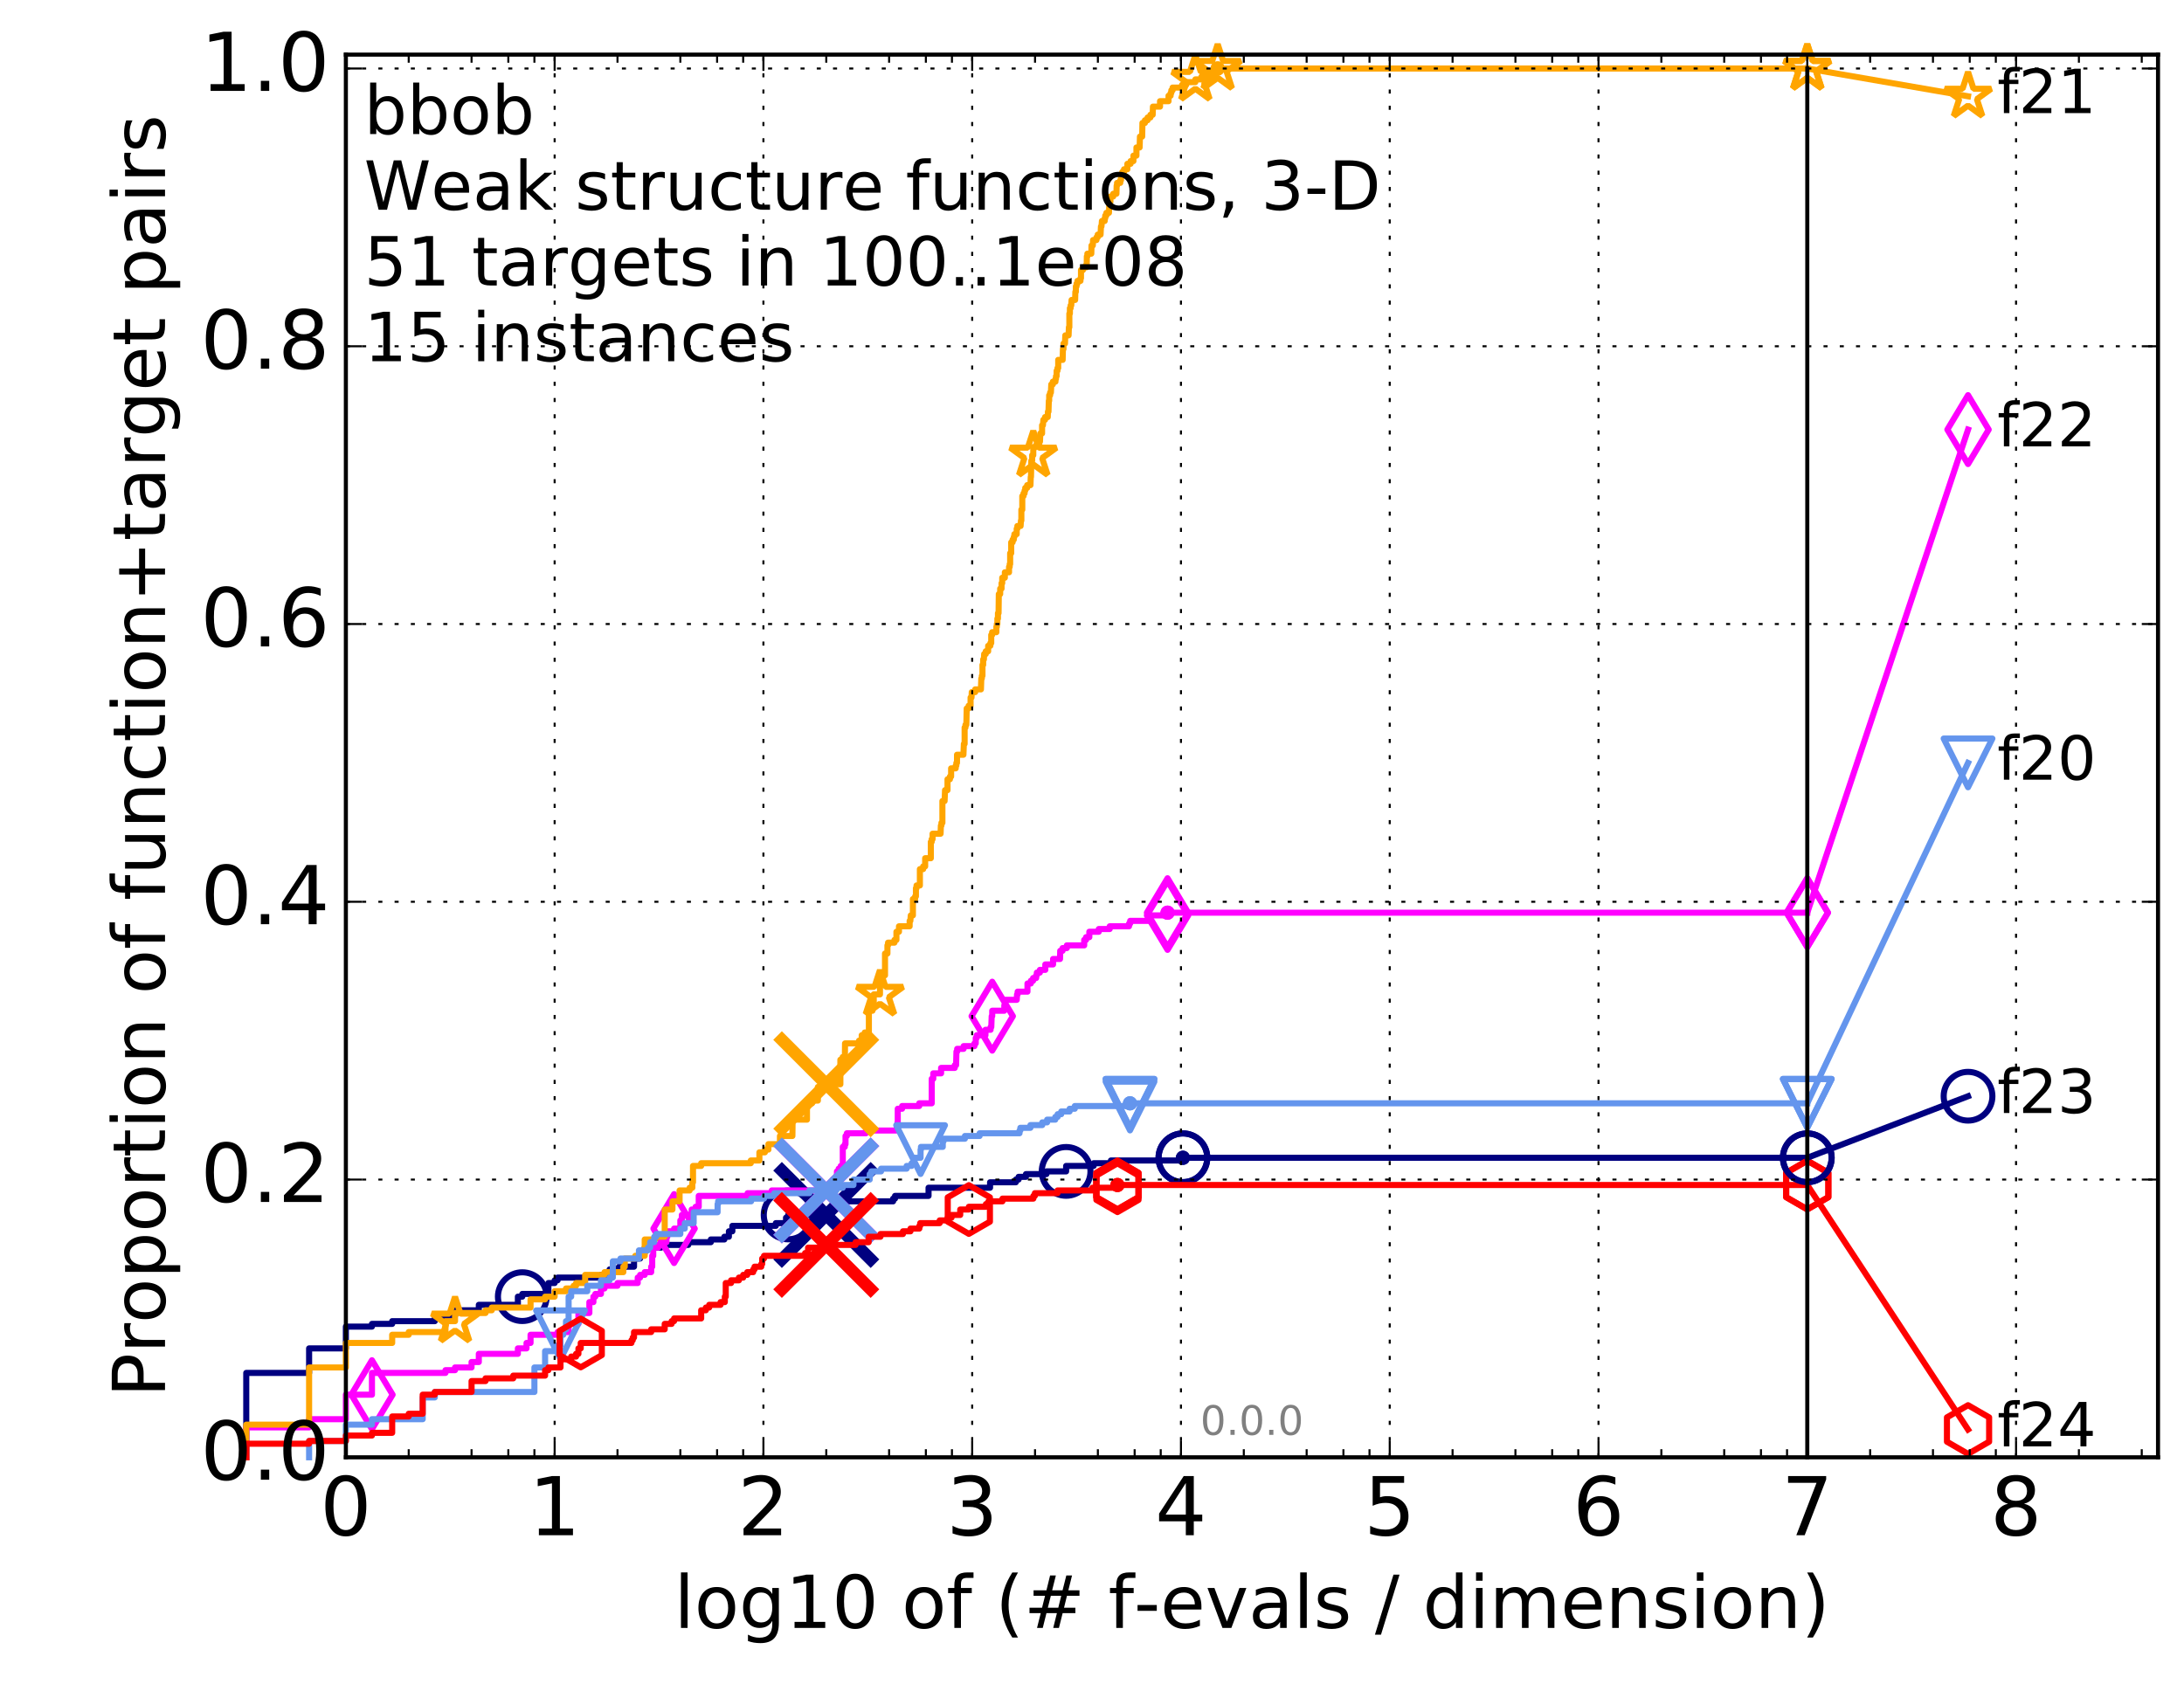 <?xml version="1.0" encoding="utf-8" standalone="no"?>
<!DOCTYPE svg PUBLIC "-//W3C//DTD SVG 1.1//EN"
  "http://www.w3.org/Graphics/SVG/1.1/DTD/svg11.dtd">
<!-- Created with matplotlib (http://matplotlib.org/) -->
<svg height="415pt" version="1.1" viewBox="0 0 538 415" width="538pt" xmlns="http://www.w3.org/2000/svg" xmlns:xlink="http://www.w3.org/1999/xlink">
 <defs>
  <style type="text/css">
*{stroke-linecap:butt;stroke-linejoin:round;stroke-miterlimit:100000;}
  </style>
 </defs>
 <g id="figure_1">
  <g id="patch_1">
   <path d="M 0 415.456 
L 538.8 415.456 
L 538.8 0 
L 0 0 
z
" style="fill:#ffffff;"/>
  </g>
  <g id="axes_1">
   <g id="patch_2">
    <path d="M 85.2 359.056 
L 531.6 359.056 
L 531.6 13.456 
L 85.2 13.456 
z
" style="fill:#ffffff;"/>
   </g>
   <g id="line2d_1">
    <defs>
     <path d="M 0 1.5 
C 0.398 1.5 0.779 1.342 1.061 1.061 
C 1.342 0.779 1.5 0.398 1.5 0 
C 1.5 -0.398 1.342 -0.779 1.061 -1.061 
C 0.779 -1.342 0.398 -1.5 0 -1.5 
C -0.398 -1.5 -0.779 -1.342 -1.061 -1.061 
C -1.342 -0.779 -1.5 -0.398 -1.5 0 
C -1.5 0.398 -1.342 0.779 -1.061 1.061 
C -0.779 1.342 -0.398 1.5 0 1.5 
z
" id="m88c5e6ccc5" style="stroke:#000080;stroke-width:0.5;"/>
    </defs>
    <g>
     <use style="fill:#000080;stroke:#000080;stroke-width:0.5;" x="291.396" xlink:href="#m88c5e6ccc5" y="285.253"/>
     <use style="fill:#000080;stroke:#000080;stroke-width:0.5;" x="291.396" xlink:href="#m88c5e6ccc5" y="285.253"/>
    </g>
   </g>
   <g id="line2d_2">
    <path d="M 60.662 359.056 
L 60.662 338.257 
L 76.144 338.257 
L 76.144 332.219 
L 85.2 332.219 
L 85.2 326.851 
L 91.625 326.851 
L 91.625 326.18 
L 96.609 326.18 
L 96.609 325.509 
L 107.107 325.509 
L 107.107 324.839 
L 109.738 324.839 
L 109.738 324.168 
L 112.091 324.168 
L 112.091 322.826 
L 117.951 322.826 
L 117.951 321.484 
L 127.572 321.484 
L 127.572 319.471 
L 128.662 319.471 
L 128.662 318.8 
L 135.088 318.8 
L 135.088 316.116 
L 136.629 316.116 
L 136.629 315.445 
L 137.361 315.445 
L 137.361 314.774 
L 148.038 314.774 
L 148.038 314.104 
L 149.757 314.104 
L 149.757 313.433 
L 150.167 313.433 
L 150.167 312.762 
L 152.479 312.762 
L 152.479 312.091 
L 156.182 312.091 
L 156.182 310.078 
L 157.682 310.078 
L 157.682 309.407 
L 157.97 309.407 
L 157.97 308.736 
L 158.813 308.736 
L 158.813 307.394 
L 162.839 307.394 
L 162.839 306.723 
L 169.551 306.723 
L 169.551 306.052 
L 175.107 306.052 
L 175.107 305.381 
L 178.436 305.381 
L 178.436 304.71 
L 179.553 304.71 
L 179.553 303.369 
L 180.408 303.369 
L 180.408 302.027 
L 191.114 302.027 
L 191.114 301.356 
L 193.629 301.356 
L 193.629 300.014 
L 194.145 300.014 
L 194.145 299.343 
L 203.908 299.343 
L 203.908 298.672 
L 204.557 298.672 
L 204.557 298.001 
L 205.463 298.001 
L 205.463 297.33 
L 206.235 297.33 
L 206.235 296.659 
L 207.077 296.659 
L 207.077 295.988 
L 220.003 295.988 
L 220.003 295.317 
L 220.479 295.317 
L 220.479 294.646 
L 228.737 294.646 
L 228.737 292.634 
L 243.89 292.634 
L 243.89 291.292 
L 250.233 291.292 
L 250.233 290.621 
L 250.917 290.621 
L 250.917 289.95 
L 252.73 289.95 
L 252.73 289.279 
L 257.779 289.279 
L 257.779 288.608 
L 262.626 288.608 
L 262.626 287.266 
L 269.409 287.266 
L 269.409 286.595 
L 273.658 286.595 
L 273.658 285.924 
L 291.396 285.924 
L 291.396 285.253 
L 445.2 285.253 
" style="fill:none;stroke:#000080;stroke-linecap:square;stroke-width:1.5;"/>
   </g>
   <g id="line2d_3">
    <defs>
     <path d="M 0 6 
C 1.591 6 3.117 5.368 4.243 4.243 
C 5.368 3.117 6 1.591 6 0 
C 6 -1.591 5.368 -3.117 4.243 -4.243 
C 3.117 -5.368 1.591 -6 0 -6 
C -1.591 -6 -3.117 -5.368 -4.243 -4.243 
C -5.368 -3.117 -6 -1.591 -6 0 
C -6 1.591 -5.368 3.117 -4.243 4.243 
C -3.117 5.368 -1.591 6 0 6 
z
" id="mf92e0e17b6" style="stroke:#000080;stroke-width:1.5;"/>
    </defs>
    <g>
     <use style="fill:none;stroke:#000080;stroke-width:1.5;" x="128.662" xlink:href="#mf92e0e17b6" y="319.471"/>
     <use style="fill:none;stroke:#000080;stroke-width:1.5;" x="194.145" xlink:href="#mf92e0e17b6" y="299.343"/>
     <use style="fill:none;stroke:#000080;stroke-width:1.5;" x="262.626" xlink:href="#mf92e0e17b6" y="288.608"/>
     <use style="fill:none;stroke:#000080;stroke-width:1.5;" x="291.396" xlink:href="#mf92e0e17b6" y="285.253"/>
     <use style="fill:none;stroke:#000080;stroke-width:1.5;" x="291.396" xlink:href="#mf92e0e17b6" y="285.253"/>
     <use style="fill:none;stroke:#000080;stroke-width:1.5;" x="445.2" xlink:href="#mf92e0e17b6" y="285.253"/>
    </g>
   </g>
   <g id="line2d_4"/>
   <g id="line2d_5">
    <path clip-path="url(#p86b97726cd)" d="M 203.539 299.343 
" style="fill:none;stroke:#000080;stroke-linecap:square;"/>
    <defs>
     <path d="M -12 12 
L 12 -12 
M -12 -12 
L 12 12 
" id="m712fce15d7" style="stroke:#000080;stroke-width:3.0;"/>
    </defs>
    <g clip-path="url(#p86b97726cd)">
     <use style="fill:#000080;stroke:#000080;stroke-width:3.0;" x="203.539" xlink:href="#m712fce15d7" y="299.343"/>
    </g>
   </g>
   <g id="line2d_6">
    <defs>
     <path d="M 0 1.5 
C 0.398 1.5 0.779 1.342 1.061 1.061 
C 1.342 0.779 1.5 0.398 1.5 0 
C 1.5 -0.398 1.342 -0.779 1.061 -1.061 
C 0.779 -1.342 0.398 -1.5 0 -1.5 
C -0.398 -1.5 -0.779 -1.342 -1.061 -1.061 
C -1.342 -0.779 -1.5 -0.398 -1.5 0 
C -1.5 0.398 -1.342 0.779 -1.061 1.061 
C -0.779 1.342 -0.398 1.5 0 1.5 
z
" id="m989c0da6ff" style="stroke:#ff00ff;stroke-width:0.5;"/>
    </defs>
    <g>
     <use style="fill:#ff00ff;stroke:#ff00ff;stroke-width:0.5;" x="287.61" xlink:href="#m989c0da6ff" y="224.869"/>
     <use style="fill:#ff00ff;stroke:#ff00ff;stroke-width:0.5;" x="287.61" xlink:href="#m989c0da6ff" y="224.869"/>
    </g>
   </g>
   <g id="line2d_7">
    <path d="M 60.662 359.056 
L 60.662 351.676 
L 76.144 351.676 
L 76.144 349.663 
L 85.2 349.663 
L 85.2 343.625 
L 91.625 343.625 
L 91.625 338.257 
L 109.738 338.257 
L 109.738 337.586 
L 112.091 337.586 
L 112.091 336.915 
L 116.163 336.915 
L 116.163 335.574 
L 117.951 335.574 
L 117.951 333.561 
L 127.572 333.561 
L 127.572 332.219 
L 129.701 332.219 
L 129.701 330.877 
L 130.694 330.877 
L 130.694 328.864 
L 137.361 328.864 
L 137.361 328.193 
L 140.072 328.193 
L 140.072 326.18 
L 142.489 326.18 
L 142.489 323.497 
L 145.183 323.497 
L 145.183 320.813 
L 146.176 320.813 
L 146.176 319.471 
L 146.656 319.471 
L 146.656 318.8 
L 148.038 318.8 
L 148.038 317.458 
L 148.914 317.458 
L 148.914 316.787 
L 152.11 316.787 
L 152.11 316.116 
L 157.094 316.116 
L 157.094 314.774 
L 157.682 314.774 
L 157.682 314.104 
L 158.813 314.104 
L 158.813 313.433 
L 160.409 313.433 
L 160.409 312.091 
L 160.664 312.091 
L 160.664 309.407 
L 160.917 309.407 
L 160.917 307.394 
L 162.137 307.394 
L 162.137 306.723 
L 162.839 306.723 
L 162.839 306.052 
L 164.18 306.052 
L 164.18 304.71 
L 164.395 304.71 
L 164.395 303.369 
L 166.051 303.369 
L 166.051 302.698 
L 167.592 302.698 
L 167.592 300.685 
L 167.961 300.685 
L 167.961 299.343 
L 170.387 299.343 
L 170.387 298.001 
L 171.351 298.001 
L 171.351 297.33 
L 172.124 297.33 
L 172.124 294.646 
L 184.163 294.646 
L 184.163 293.975 
L 190.118 293.975 
L 190.118 293.304 
L 204.271 293.304 
L 204.271 292.634 
L 205.05 292.634 
L 205.119 291.292 
L 205.189 291.292 
L 205.189 290.621 
L 206.169 290.621 
L 206.169 288.608 
L 206.595 288.608 
L 206.595 287.937 
L 207.109 287.937 
L 207.109 287.266 
L 207.611 287.266 
L 207.611 282.569 
L 208.102 282.569 
L 208.102 281.899 
L 208.283 281.899 
L 208.283 279.886 
L 208.612 279.886 
L 208.612 279.215 
L 213.303 279.215 
L 213.303 278.544 
L 220.877 278.544 
L 220.877 277.873 
L 221.013 277.873 
L 221.081 276.531 
L 221.149 276.531 
L 221.149 273.176 
L 222.223 273.176 
L 222.223 272.505 
L 226.442 272.505 
L 226.442 271.834 
L 229.518 271.834 
L 229.518 265.796 
L 229.898 265.796 
L 229.898 264.454 
L 231.826 264.454 
L 231.826 263.112 
L 235.189 263.112 
L 235.189 262.441 
L 235.52 262.441 
L 235.609 259.087 
L 235.786 259.087 
L 235.786 258.416 
L 237.371 258.416 
L 237.371 257.745 
L 240.037 257.745 
L 240.037 257.074 
L 240.362 257.074 
L 240.362 255.732 
L 240.597 255.732 
L 240.597 255.061 
L 242.756 255.061 
L 242.756 253.719 
L 244.018 253.719 
L 244.018 253.048 
L 244.194 253.048 
L 244.29 250.364 
L 244.422 250.364 
L 244.422 249.023 
L 247.396 249.023 
L 247.396 247.681 
L 247.63 247.681 
L 247.63 246.339 
L 250.462 246.339 
L 250.535 244.997 
L 250.684 244.997 
L 250.684 244.326 
L 253.105 244.326 
L 253.105 242.313 
L 253.935 242.313 
L 253.935 241.642 
L 254.489 241.642 
L 254.489 240.971 
L 255.245 240.971 
L 255.245 240.3 
L 255.41 240.3 
L 255.41 239.629 
L 256.16 239.629 
L 256.16 238.958 
L 257.498 238.958 
L 257.498 237.617 
L 259.409 237.617 
L 259.409 236.275 
L 261.123 236.275 
L 261.168 234.262 
L 261.75 234.262 
L 261.75 233.591 
L 262.799 233.591 
L 262.799 232.92 
L 267.08 232.92 
L 267.08 231.578 
L 267.528 231.578 
L 267.528 230.907 
L 268.342 230.907 
L 268.342 229.565 
L 270.671 229.565 
L 270.671 228.894 
L 273.364 228.894 
L 273.364 228.223 
L 278.123 228.223 
L 278.123 227.553 
L 278.397 227.553 
L 278.397 226.882 
L 283.075 226.882 
L 283.075 225.54 
L 287.61 225.54 
L 287.61 224.869 
L 445.2 224.869 
L 445.2 224.869 
" style="fill:none;stroke:#ff00ff;stroke-linecap:square;stroke-width:1.5;"/>
   </g>
   <g id="line2d_8">
    <defs>
     <path d="M -0 8.485 
L 5.091 0 
L 0 -8.485 
L -5.091 -0 
z
" id="mce4e2f342d" style="stroke:#ff00ff;stroke-linejoin:miter;stroke-width:1.5;"/>
    </defs>
    <g>
     <use style="fill:none;stroke:#ff00ff;stroke-linejoin:miter;stroke-width:1.5;" x="91.625" xlink:href="#mce4e2f342d" y="343.625"/>
     <use style="fill:none;stroke:#ff00ff;stroke-linejoin:miter;stroke-width:1.5;" x="166.051" xlink:href="#mce4e2f342d" y="302.698"/>
     <use style="fill:none;stroke:#ff00ff;stroke-linejoin:miter;stroke-width:1.5;" x="244.422" xlink:href="#mce4e2f342d" y="250.364"/>
     <use style="fill:none;stroke:#ff00ff;stroke-linejoin:miter;stroke-width:1.5;" x="287.61" xlink:href="#mce4e2f342d" y="225.54"/>
     <use style="fill:none;stroke:#ff00ff;stroke-linejoin:miter;stroke-width:1.5;" x="287.61" xlink:href="#mce4e2f342d" y="224.869"/>
     <use style="fill:none;stroke:#ff00ff;stroke-linejoin:miter;stroke-width:1.5;" x="445.2" xlink:href="#mce4e2f342d" y="224.869"/>
    </g>
   </g>
   <g id="line2d_9"/>
   <g id="line2d_10">
    <path clip-path="url(#p86b97726cd)" d="M 203.539 293.304 
" style="fill:none;stroke:#ff00ff;stroke-linecap:square;"/>
    <defs>
     <path d="M -12 12 
L 12 -12 
M -12 -12 
L 12 12 
" id="mb40073e524" style="stroke:#ff00ff;stroke-width:3.0;"/>
    </defs>
    <g clip-path="url(#p86b97726cd)">
     <use style="fill:#ff00ff;stroke:#ff00ff;stroke-width:3.0;" x="203.539" xlink:href="#mb40073e524" y="293.304"/>
    </g>
   </g>
   <g id="line2d_11">
    <defs>
     <path d="M 0 1.5 
C 0.398 1.5 0.779 1.342 1.061 1.061 
C 1.342 0.779 1.5 0.398 1.5 0 
C 1.5 -0.398 1.342 -0.779 1.061 -1.061 
C 0.779 -1.342 0.398 -1.5 0 -1.5 
C -0.398 -1.5 -0.779 -1.342 -1.061 -1.061 
C -1.342 -0.779 -1.5 -0.398 -1.5 0 
C -1.5 0.398 -1.342 0.779 -1.061 1.061 
C -0.779 1.342 -0.398 1.5 0 1.5 
z
" id="m16313e6b7f" style="stroke:#ffa500;stroke-width:0.5;"/>
    </defs>
    <g>
     <use style="fill:#ffa500;stroke:#ffa500;stroke-width:0.5;" x="299.959" xlink:href="#m16313e6b7f" y="16.878"/>
     <use style="fill:#ffa500;stroke:#ffa500;stroke-width:0.5;" x="299.959" xlink:href="#m16313e6b7f" y="16.878"/>
    </g>
   </g>
   <g id="line2d_12">
    <path d="M 60.662 359.056 
L 60.662 351.005 
L 76.144 351.005 
L 76.144 336.915 
L 85.2 336.915 
L 85.2 330.877 
L 96.609 330.877 
L 96.609 328.864 
L 100.682 328.864 
L 100.682 328.193 
L 109.738 328.193 
L 109.738 325.509 
L 112.091 325.509 
L 112.091 323.497 
L 119.606 323.497 
L 119.606 322.826 
L 121.147 322.826 
L 121.147 322.155 
L 130.694 322.155 
L 130.694 320.142 
L 134.275 320.142 
L 134.275 319.471 
L 136.629 319.471 
L 136.629 318.129 
L 139.424 318.129 
L 139.424 317.458 
L 141.313 317.458 
L 141.313 316.787 
L 141.908 316.787 
L 141.908 316.116 
L 144.144 316.116 
L 144.144 314.104 
L 148.914 314.104 
L 148.914 313.433 
L 153.552 313.433 
L 153.552 312.091 
L 153.898 312.091 
L 153.898 310.078 
L 156.49 310.078 
L 156.49 309.407 
L 158.813 309.407 
L 158.813 305.381 
L 161.413 305.381 
L 161.413 304.71 
L 163.742 304.71 
L 163.742 298.001 
L 165.648 298.001 
L 165.648 295.988 
L 167.405 295.988 
L 167.405 293.304 
L 169.889 293.304 
L 169.889 292.634 
L 170.551 292.634 
L 170.551 291.292 
L 170.713 291.292 
L 170.713 287.266 
L 172.724 287.266 
L 172.724 286.595 
L 184.947 286.595 
L 184.947 285.924 
L 187.068 285.924 
L 187.068 283.911 
L 188.426 283.911 
L 188.426 283.24 
L 189.288 283.24 
L 189.288 281.899 
L 192.129 281.899 
L 192.129 279.886 
L 195.197 279.886 
L 195.251 275.86 
L 198.786 275.86 
L 198.786 271.834 
L 200.04 271.834 
L 200.04 271.164 
L 201.473 271.164 
L 201.473 267.809 
L 202.704 267.809 
L 202.704 267.138 
L 207.014 267.138 
L 207.014 261.099 
L 207.58 261.099 
L 207.58 260.429 
L 208.132 260.429 
L 208.162 257.074 
L 211.605 257.074 
L 211.605 256.403 
L 212.27 256.403 
L 212.27 255.061 
L 213.013 255.061 
L 213.013 254.39 
L 214.036 254.39 
L 214.036 249.023 
L 214.926 249.023 
L 214.926 248.352 
L 215.237 248.352 
L 215.237 244.997 
L 216.77 244.997 
L 216.77 240.971 
L 217.339 240.971 
L 217.339 240.3 
L 218.011 240.3 
L 218.011 234.933 
L 218.607 234.933 
L 218.607 232.92 
L 218.758 232.92 
L 218.758 232.249 
L 220.339 232.249 
L 220.339 231.578 
L 220.825 231.578 
L 220.825 229.565 
L 221.452 229.565 
L 221.452 228.223 
L 224.078 228.223 
L 224.078 226.882 
L 224.256 226.882 
L 224.359 225.54 
L 224.88 225.54 
L 224.88 221.514 
L 225.432 221.514 
L 225.432 220.843 
L 225.626 220.843 
L 225.626 218.83 
L 225.778 218.83 
L 225.778 218.159 
L 226.602 218.159 
L 226.602 214.134 
L 227.409 214.134 
L 227.409 213.463 
L 227.902 213.463 
L 227.902 211.45 
L 229.296 211.45 
L 229.296 207.424 
L 229.506 207.424 
L 229.506 206.753 
L 229.726 206.753 
L 229.726 205.412 
L 231.699 205.412 
L 231.773 203.399 
L 231.909 203.399 
L 231.909 202.728 
L 232.149 202.728 
L 232.149 197.36 
L 232.69 197.36 
L 232.801 194.677 
L 233.405 194.677 
L 233.405 191.993 
L 234.003 191.993 
L 234.003 191.322 
L 234.296 191.322 
L 234.296 189.309 
L 235.422 189.309 
L 235.422 188.638 
L 235.583 188.638 
L 235.583 187.967 
L 235.742 187.967 
L 235.75 185.954 
L 237.33 185.954 
L 237.436 183.271 
L 237.623 183.271 
L 237.623 179.245 
L 237.833 179.245 
L 237.833 178.574 
L 238.048 178.574 
L 238.135 174.548 
L 238.613 174.548 
L 238.613 173.878 
L 239.088 173.878 
L 239.088 171.865 
L 239.321 171.865 
L 239.381 170.523 
L 240.225 170.523 
L 240.225 169.852 
L 241.642 169.852 
L 241.729 167.168 
L 241.864 167.168 
L 241.864 166.497 
L 242.017 166.497 
L 242.017 163.813 
L 242.189 163.813 
L 242.189 162.472 
L 242.366 162.472 
L 242.438 161.13 
L 242.833 161.13 
L 242.833 160.459 
L 243.421 160.459 
L 243.421 159.117 
L 243.958 159.117 
L 243.958 158.446 
L 244.176 158.446 
L 244.176 156.433 
L 244.398 156.433 
L 244.398 155.762 
L 245.443 155.762 
L 245.443 154.42 
L 245.557 154.42 
L 245.557 153.749 
L 245.687 153.749 
L 245.687 152.408 
L 245.833 152.408 
L 245.833 151.066 
L 245.984 151.066 
L 246.045 146.369 
L 246.381 146.369 
L 246.381 145.027 
L 246.717 145.027 
L 246.717 143.685 
L 246.884 143.685 
L 246.884 142.343 
L 247.532 142.343 
L 247.532 141.002 
L 248.562 141.002 
L 248.567 139.66 
L 248.725 139.66 
L 248.725 138.989 
L 248.838 138.989 
L 248.838 136.305 
L 249.096 136.305 
L 249.096 133.621 
L 249.442 133.621 
L 249.442 132.95 
L 249.735 132.95 
L 249.735 132.279 
L 249.881 132.279 
L 249.881 131.608 
L 250.448 131.608 
L 250.448 130.267 
L 250.616 130.267 
L 250.616 129.596 
L 251.412 129.596 
L 251.499 128.254 
L 251.599 128.254 
L 251.599 125.57 
L 251.827 125.57 
L 251.827 122.215 
L 252.133 122.215 
L 252.133 121.544 
L 252.394 121.544 
L 252.394 120.873 
L 252.556 120.873 
L 252.556 120.203 
L 253.028 120.203 
L 253.028 119.532 
L 253.837 119.532 
L 253.915 117.519 
L 253.966 117.519 
L 254.055 113.493 
L 254.26 113.493 
L 254.26 112.151 
L 254.535 112.151 
L 254.535 110.138 
L 255.34 110.138 
L 255.34 109.468 
L 256.011 109.468 
L 256.011 108.797 
L 256.188 108.797 
L 256.269 106.784 
L 256.703 106.784 
L 256.703 104.771 
L 256.916 104.771 
L 257.021 103.429 
L 257.435 103.429 
L 257.435 102.758 
L 258.102 102.758 
L 258.144 101.416 
L 258.282 101.416 
L 258.366 98.733 
L 258.452 98.733 
L 258.452 97.391 
L 258.68 97.391 
L 258.68 96.72 
L 258.874 96.72 
L 258.971 94.707 
L 259.351 94.707 
L 259.351 94.036 
L 260.002 94.036 
L 260.002 93.365 
L 260.129 93.365 
L 260.129 92.694 
L 260.285 92.694 
L 260.285 91.352 
L 260.495 91.352 
L 260.495 90.681 
L 260.675 90.681 
L 260.675 88.668 
L 261.772 88.668 
L 261.835 85.985 
L 261.98 85.985 
L 261.98 84.643 
L 262.341 84.643 
L 262.424 82.63 
L 263.233 82.63 
L 263.31 80.617 
L 263.42 80.617 
L 263.42 77.263 
L 263.554 77.263 
L 263.554 75.921 
L 263.736 75.921 
L 263.736 75.25 
L 263.891 75.25 
L 263.969 73.908 
L 264.844 73.908 
L 264.899 71.895 
L 265.025 71.895 
L 265.025 70.553 
L 265.196 70.553 
L 265.196 69.882 
L 265.414 69.882 
L 265.414 69.211 
L 266.161 69.211 
L 266.161 68.54 
L 266.287 68.54 
L 266.287 66.528 
L 266.771 66.528 
L 266.771 65.857 
L 267.594 65.857 
L 267.594 65.186 
L 267.705 65.186 
L 267.729 63.173 
L 267.856 63.173 
L 267.856 62.502 
L 268.828 62.502 
L 268.88 60.489 
L 269.199 60.489 
L 269.26 59.147 
L 270.098 59.147 
L 270.098 58.476 
L 270.408 58.476 
L 270.408 57.805 
L 271.109 57.805 
L 271.205 55.793 
L 271.334 55.793 
L 271.444 54.451 
L 272.128 54.451 
L 272.128 53.78 
L 272.259 53.78 
L 272.259 53.109 
L 272.54 53.109 
L 272.54 52.438 
L 273.179 52.438 
L 273.266 50.425 
L 273.383 50.425 
L 273.383 49.754 
L 273.535 49.754 
L 273.535 48.412 
L 274.229 48.412 
L 274.229 47.741 
L 275.018 47.741 
L 275.072 45.728 
L 275.169 45.728 
L 275.169 45.058 
L 275.962 45.058 
L 275.962 44.387 
L 276.143 44.387 
L 276.143 43.716 
L 276.277 43.716 
L 276.277 43.045 
L 276.453 43.045 
L 276.453 42.374 
L 276.892 42.374 
L 276.892 41.703 
L 277.714 41.703 
L 277.714 40.361 
L 278.506 40.361 
L 278.506 39.69 
L 279.205 39.69 
L 279.205 38.348 
L 279.947 38.348 
L 279.947 36.335 
L 280.728 36.335 
L 280.812 33.652 
L 281.361 33.652 
L 281.422 30.297 
L 282.036 30.297 
L 282.036 29.626 
L 282.691 29.626 
L 282.691 28.955 
L 283.383 28.955 
L 283.383 28.284 
L 283.946 28.284 
L 284.011 26.271 
L 285.756 26.271 
L 285.756 24.929 
L 287.855 24.929 
L 287.855 23.588 
L 288.362 23.588 
L 288.362 22.917 
L 288.543 22.917 
L 288.543 22.246 
L 288.857 22.246 
L 288.857 21.575 
L 291.181 21.575 
L 291.181 20.904 
L 292.2 20.904 
L 292.2 20.233 
L 294.459 20.233 
L 294.459 19.562 
L 295.965 19.562 
L 295.965 18.891 
L 297.01 18.891 
L 297.01 18.22 
L 297.317 18.22 
L 297.317 17.549 
L 299.959 17.549 
L 299.959 16.878 
L 445.2 16.878 
L 445.2 16.878 
" style="fill:none;stroke:#ffa500;stroke-linecap:square;stroke-width:1.5;"/>
   </g>
   <g id="line2d_13">
    <defs>
     <path d="M 0 -6 
L -1.347 -1.854 
L -5.706 -1.854 
L -2.18 0.708 
L -3.527 4.854 
L -0 2.292 
L 3.527 4.854 
L 2.18 0.708 
L 5.706 -1.854 
L 1.347 -1.854 
z
" id="m7d0964f663" style="stroke:#ffa500;stroke-linejoin:bevel;stroke-width:1.5;"/>
    </defs>
    <g>
     <use style="fill:none;stroke:#ffa500;stroke-linejoin:bevel;stroke-width:1.5;" x="112.091" xlink:href="#m7d0964f663" y="325.509"/>
     <use style="fill:none;stroke:#ffa500;stroke-linejoin:bevel;stroke-width:1.5;" x="216.77" xlink:href="#m7d0964f663" y="244.997"/>
     <use style="fill:none;stroke:#ffa500;stroke-linejoin:bevel;stroke-width:1.5;" x="254.535" xlink:href="#m7d0964f663" y="112.151"/>
     <use style="fill:none;stroke:#ffa500;stroke-linejoin:bevel;stroke-width:1.5;" x="294.459" xlink:href="#m7d0964f663" y="19.562"/>
     <use style="fill:none;stroke:#ffa500;stroke-linejoin:bevel;stroke-width:1.5;" x="299.959" xlink:href="#m7d0964f663" y="16.878"/>
     <use style="fill:none;stroke:#ffa500;stroke-linejoin:bevel;stroke-width:1.5;" x="445.2" xlink:href="#m7d0964f663" y="16.878"/>
    </g>
   </g>
   <g id="line2d_14"/>
   <g id="line2d_15">
    <path clip-path="url(#p86b97726cd)" d="M 203.539 267.138 
" style="fill:none;stroke:#ffa500;stroke-linecap:square;"/>
    <defs>
     <path d="M -12 12 
L 12 -12 
M -12 -12 
L 12 12 
" id="me3e313304c" style="stroke:#ffa500;stroke-width:3.0;"/>
    </defs>
    <g clip-path="url(#p86b97726cd)">
     <use style="fill:#ffa500;stroke:#ffa500;stroke-width:3.0;" x="203.539" xlink:href="#me3e313304c" y="267.138"/>
    </g>
   </g>
   <g id="line2d_16">
    <defs>
     <path d="M 0 1.5 
C 0.398 1.5 0.779 1.342 1.061 1.061 
C 1.342 0.779 1.5 0.398 1.5 0 
C 1.5 -0.398 1.342 -0.779 1.061 -1.061 
C 0.779 -1.342 0.398 -1.5 0 -1.5 
C -0.398 -1.5 -0.779 -1.342 -1.061 -1.061 
C -1.342 -0.779 -1.5 -0.398 -1.5 0 
C -1.5 0.398 -1.342 0.779 -1.061 1.061 
C -0.779 1.342 -0.398 1.5 0 1.5 
z
" id="m47bbc60f49" style="stroke:#6495ed;stroke-width:0.5;"/>
    </defs>
    <g>
     <use style="fill:#6495ed;stroke:#6495ed;stroke-width:0.5;" x="278.362" xlink:href="#m47bbc60f49" y="271.834"/>
     <use style="fill:#6495ed;stroke:#6495ed;stroke-width:0.5;" x="278.362" xlink:href="#m47bbc60f49" y="271.834"/>
    </g>
   </g>
   <g id="line2d_17">
    <path d="M 76.144 359.056 
L 76.144 355.031 
L 85.2 355.031 
L 85.2 351.005 
L 91.625 351.005 
L 91.625 349.663 
L 104.125 349.663 
L 104.125 344.296 
L 107.107 344.296 
L 107.107 342.954 
L 131.645 342.954 
L 131.645 336.915 
L 134.275 336.915 
L 134.275 332.89 
L 136.629 332.89 
L 136.629 331.548 
L 138.07 331.548 
L 138.07 328.864 
L 138.757 328.864 
L 138.757 327.522 
L 139.424 327.522 
L 139.424 325.509 
L 140.072 325.509 
L 140.072 319.471 
L 140.701 319.471 
L 140.701 318.129 
L 144.669 318.129 
L 144.669 316.787 
L 148.038 316.787 
L 148.038 315.445 
L 150.167 315.445 
L 150.167 314.774 
L 150.964 314.774 
L 150.964 310.749 
L 152.842 310.749 
L 152.842 310.078 
L 157.39 310.078 
L 157.39 308.065 
L 159.625 308.065 
L 159.625 307.394 
L 160.151 307.394 
L 160.151 306.052 
L 161.166 306.052 
L 161.166 304.71 
L 161.657 304.71 
L 161.657 304.039 
L 167.592 304.039 
L 167.592 302.698 
L 168.681 302.698 
L 168.681 301.356 
L 170.875 301.356 
L 170.875 298.672 
L 176.772 298.672 
L 176.772 296.659 
L 176.895 296.659 
L 176.895 295.988 
L 185.032 295.988 
L 185.032 295.317 
L 188.206 295.317 
L 188.206 294.646 
L 190.721 294.646 
L 190.721 293.975 
L 199.377 293.975 
L 199.377 293.304 
L 206.037 293.304 
L 206.037 292.634 
L 207.611 292.634 
L 207.611 291.963 
L 210.242 291.963 
L 210.242 290.621 
L 214.245 290.621 
L 214.245 289.279 
L 214.633 289.279 
L 214.633 288.608 
L 217.036 288.608 
L 217.036 287.937 
L 223.339 287.937 
L 223.339 287.266 
L 224.563 287.266 
L 224.563 286.595 
L 225.009 286.595 
L 225.009 285.253 
L 226.773 285.253 
L 226.773 283.24 
L 226.865 283.24 
L 226.865 282.569 
L 232.241 282.569 
L 232.241 281.228 
L 232.416 281.228 
L 232.416 280.557 
L 237.696 280.557 
L 237.696 279.886 
L 241.315 279.886 
L 241.315 279.215 
L 251.144 279.215 
L 251.144 278.544 
L 251.346 278.544 
L 251.346 277.873 
L 253.829 277.873 
L 253.829 277.202 
L 256.748 277.202 
L 256.748 276.531 
L 257.946 276.531 
L 257.946 275.86 
L 259.957 275.86 
L 259.957 275.189 
L 260.533 275.189 
L 260.533 274.518 
L 261.421 274.518 
L 261.421 273.847 
L 263.486 273.847 
L 263.486 273.176 
L 264.761 273.176 
L 264.761 272.505 
L 278.362 272.505 
L 278.362 271.834 
L 445.2 271.834 
" style="fill:none;stroke:#6495ed;stroke-linecap:square;stroke-width:1.5;"/>
   </g>
   <g id="line2d_18">
    <defs>
     <path d="M -0 6 
L 6 -6 
L -6 -6 
z
" id="m097257eea6" style="stroke:#6495ed;stroke-linejoin:miter;stroke-width:1.5;"/>
    </defs>
    <g>
     <use style="fill:none;stroke:#6495ed;stroke-linejoin:miter;stroke-width:1.5;" x="138.07" xlink:href="#m097257eea6" y="328.864"/>
     <use style="fill:none;stroke:#6495ed;stroke-linejoin:miter;stroke-width:1.5;" x="226.773" xlink:href="#m097257eea6" y="283.24"/>
     <use style="fill:none;stroke:#6495ed;stroke-linejoin:miter;stroke-width:1.5;" x="278.362" xlink:href="#m097257eea6" y="272.505"/>
     <use style="fill:none;stroke:#6495ed;stroke-linejoin:miter;stroke-width:1.5;" x="278.362" xlink:href="#m097257eea6" y="271.834"/>
     <use style="fill:none;stroke:#6495ed;stroke-linejoin:miter;stroke-width:1.5;" x="278.362" xlink:href="#m097257eea6" y="271.834"/>
     <use style="fill:none;stroke:#6495ed;stroke-linejoin:miter;stroke-width:1.5;" x="445.2" xlink:href="#m097257eea6" y="271.834"/>
    </g>
   </g>
   <g id="line2d_19"/>
   <g id="line2d_20">
    <path clip-path="url(#p86b97726cd)" d="M 203.539 293.304 
" style="fill:none;stroke:#6495ed;stroke-linecap:square;"/>
    <defs>
     <path d="M -12 12 
L 12 -12 
M -12 -12 
L 12 12 
" id="m7a987b1c7e" style="stroke:#6495ed;stroke-width:3.0;"/>
    </defs>
    <g clip-path="url(#p86b97726cd)">
     <use style="fill:#6495ed;stroke:#6495ed;stroke-width:3.0;" x="203.539" xlink:href="#m7a987b1c7e" y="293.304"/>
    </g>
   </g>
   <g id="line2d_21">
    <defs>
     <path d="M 0 1.5 
C 0.398 1.5 0.779 1.342 1.061 1.061 
C 1.342 0.779 1.5 0.398 1.5 0 
C 1.5 -0.398 1.342 -0.779 1.061 -1.061 
C 0.779 -1.342 0.398 -1.5 0 -1.5 
C -0.398 -1.5 -0.779 -1.342 -1.061 -1.061 
C -1.342 -0.779 -1.5 -0.398 -1.5 0 
C -1.5 0.398 -1.342 0.779 -1.061 1.061 
C -0.779 1.342 -0.398 1.5 0 1.5 
z
" id="m12fe247dfb" style="stroke:#ff0000;stroke-width:0.5;"/>
    </defs>
    <g>
     <use style="fill:#ff0000;stroke:#ff0000;stroke-width:0.5;" x="275.27" xlink:href="#m12fe247dfb" y="291.963"/>
     <use style="fill:#ff0000;stroke:#ff0000;stroke-width:0.5;" x="275.27" xlink:href="#m12fe247dfb" y="291.963"/>
    </g>
   </g>
   <g id="line2d_22">
    <path d="M 60.662 359.056 
L 60.662 355.702 
L 76.144 355.702 
L 76.144 355.031 
L 85.2 355.031 
L 85.2 353.689 
L 91.625 353.689 
L 91.625 353.018 
L 96.609 353.018 
L 96.609 348.992 
L 100.682 348.992 
L 100.682 348.321 
L 104.125 348.321 
L 104.125 343.625 
L 107.107 343.625 
L 107.107 342.954 
L 116.163 342.954 
L 116.163 340.27 
L 119.606 340.27 
L 119.606 339.599 
L 126.427 339.599 
L 126.427 338.928 
L 134.275 338.928 
L 134.275 337.586 
L 135.088 337.586 
L 135.088 336.915 
L 138.07 336.915 
L 138.07 334.903 
L 140.701 334.903 
L 140.701 334.232 
L 141.908 334.232 
L 141.908 333.561 
L 142.489 333.561 
L 142.489 332.219 
L 143.054 332.219 
L 143.054 330.877 
L 155.553 330.877 
L 155.553 330.206 
L 155.87 330.206 
L 155.87 329.535 
L 156.182 329.535 
L 156.182 328.193 
L 160.409 328.193 
L 160.409 327.522 
L 163.742 327.522 
L 163.742 326.18 
L 165.444 326.18 
L 165.444 325.509 
L 166.051 325.509 
L 166.051 324.839 
L 172.724 324.839 
L 172.724 322.826 
L 173.877 322.826 
L 173.877 322.155 
L 174.704 322.155 
L 174.704 321.484 
L 177.5 321.484 
L 177.5 320.813 
L 178.55 320.813 
L 178.55 319.471 
L 178.777 319.471 
L 178.777 316.116 
L 180.091 316.116 
L 180.091 315.445 
L 182.025 315.445 
L 182.025 314.774 
L 183.073 314.774 
L 183.073 314.104 
L 184.074 314.104 
L 184.074 313.433 
L 185.538 313.433 
L 185.538 312.762 
L 185.869 312.762 
L 185.869 312.091 
L 187.53 312.091 
L 187.53 311.42 
L 187.757 311.42 
L 187.757 310.078 
L 188.206 310.078 
L 188.206 309.407 
L 198.321 309.407 
L 198.321 308.736 
L 199.061 308.736 
L 199.061 307.394 
L 203.125 307.394 
L 203.125 306.723 
L 210.759 306.723 
L 210.759 306.052 
L 213.99 306.052 
L 213.99 304.71 
L 216.893 304.71 
L 216.893 304.039 
L 222.431 304.039 
L 222.431 303.369 
L 224.285 303.369 
L 224.285 302.698 
L 226.469 302.698 
L 226.469 302.027 
L 226.681 302.027 
L 226.681 301.356 
L 231.477 301.356 
L 231.477 300.685 
L 233.464 300.685 
L 233.464 300.014 
L 234.399 300.014 
L 234.399 299.343 
L 236.537 299.343 
L 236.537 298.001 
L 238.659 298.001 
L 238.659 297.33 
L 242.871 297.33 
L 242.871 296.659 
L 243.49 296.659 
L 243.49 295.988 
L 246.942 295.988 
L 246.942 295.317 
L 254.558 295.317 
L 254.558 294.646 
L 254.926 294.646 
L 254.926 293.975 
L 260.513 293.975 
L 260.513 293.304 
L 269.089 293.304 
L 269.089 292.634 
L 275.27 292.634 
L 275.27 291.963 
L 445.2 291.963 
" style="fill:none;stroke:#ff0000;stroke-linecap:square;stroke-width:1.5;"/>
   </g>
   <g id="line2d_23">
    <defs>
     <path d="M 0 -6 
L -5.196 -3 
L -5.196 3 
L -0 6 
L 5.196 3 
L 5.196 -3 
z
" id="m18150881ce" style="stroke:#ff0000;stroke-linejoin:miter;stroke-width:1.5;"/>
    </defs>
    <g>
     <use style="fill:none;stroke:#ff0000;stroke-linejoin:miter;stroke-width:1.5;" x="143.054" xlink:href="#m18150881ce" y="330.877"/>
     <use style="fill:none;stroke:#ff0000;stroke-linejoin:miter;stroke-width:1.5;" x="238.659" xlink:href="#m18150881ce" y="298.001"/>
     <use style="fill:none;stroke:#ff0000;stroke-linejoin:miter;stroke-width:1.5;" x="275.27" xlink:href="#m18150881ce" y="292.634"/>
     <use style="fill:none;stroke:#ff0000;stroke-linejoin:miter;stroke-width:1.5;" x="275.27" xlink:href="#m18150881ce" y="291.963"/>
     <use style="fill:none;stroke:#ff0000;stroke-linejoin:miter;stroke-width:1.5;" x="275.27" xlink:href="#m18150881ce" y="291.963"/>
     <use style="fill:none;stroke:#ff0000;stroke-linejoin:miter;stroke-width:1.5;" x="445.2" xlink:href="#m18150881ce" y="291.963"/>
    </g>
   </g>
   <g id="line2d_24"/>
   <g id="line2d_25">
    <path clip-path="url(#p86b97726cd)" d="M 203.539 306.723 
" style="fill:none;stroke:#ff0000;stroke-linecap:square;"/>
    <defs>
     <path d="M -12 12 
L 12 -12 
M -12 -12 
L 12 12 
" id="mfe617c5fd6" style="stroke:#ff0000;stroke-width:3.0;"/>
    </defs>
    <g clip-path="url(#p86b97726cd)">
     <use style="fill:#ff0000;stroke:#ff0000;stroke-width:3.0;" x="203.539" xlink:href="#mfe617c5fd6" y="306.723"/>
    </g>
   </g>
   <g id="line2d_26">
    <path d="M 445.2 291.963 
L 484.8 352.213 
" style="fill:none;stroke:#ff0000;stroke-linecap:square;stroke-width:1.5;"/>
    <g>
     <use style="fill:none;stroke:#ff0000;stroke-linejoin:miter;stroke-width:1.5;" x="445.2" xlink:href="#m18150881ce" y="291.963"/>
     <use style="fill:none;stroke:#ff0000;stroke-linejoin:miter;stroke-width:1.5;" x="484.8" xlink:href="#m18150881ce" y="352.213"/>
    </g>
   </g>
   <g id="line2d_27">
    <path d="M 445.2 285.253 
L 484.8 270.09 
" style="fill:none;stroke:#000080;stroke-linecap:square;stroke-width:1.5;"/>
    <g>
     <use style="fill:none;stroke:#000080;stroke-width:1.5;" x="445.2" xlink:href="#mf92e0e17b6" y="285.253"/>
     <use style="fill:none;stroke:#000080;stroke-width:1.5;" x="484.8" xlink:href="#mf92e0e17b6" y="270.09"/>
    </g>
   </g>
   <g id="line2d_28">
    <path d="M 445.2 271.834 
L 484.8 187.967 
" style="fill:none;stroke:#6495ed;stroke-linecap:square;stroke-width:1.5;"/>
    <g>
     <use style="fill:none;stroke:#6495ed;stroke-linejoin:miter;stroke-width:1.5;" x="445.2" xlink:href="#m097257eea6" y="271.834"/>
     <use style="fill:none;stroke:#6495ed;stroke-linejoin:miter;stroke-width:1.5;" x="484.8" xlink:href="#m097257eea6" y="187.967"/>
    </g>
   </g>
   <g id="line2d_29">
    <path d="M 445.2 224.869 
L 484.8 105.844 
" style="fill:none;stroke:#ff00ff;stroke-linecap:square;stroke-width:1.5;"/>
    <g>
     <use style="fill:none;stroke:#ff00ff;stroke-linejoin:miter;stroke-width:1.5;" x="445.2" xlink:href="#mce4e2f342d" y="224.869"/>
     <use style="fill:none;stroke:#ff00ff;stroke-linejoin:miter;stroke-width:1.5;" x="484.8" xlink:href="#mce4e2f342d" y="105.844"/>
    </g>
   </g>
   <g id="line2d_30">
    <path d="M 445.2 16.878 
L 484.8 23.722 
" style="fill:none;stroke:#ffa500;stroke-linecap:square;stroke-width:1.5;"/>
    <g>
     <use style="fill:none;stroke:#ffa500;stroke-linejoin:bevel;stroke-width:1.5;" x="445.2" xlink:href="#m7d0964f663" y="16.878"/>
     <use style="fill:none;stroke:#ffa500;stroke-linejoin:bevel;stroke-width:1.5;" x="484.8" xlink:href="#m7d0964f663" y="23.722"/>
    </g>
   </g>
   <g id="line2d_31">
    <path d="M 445.2 359.056 
L 445.2 16.878 
" style="fill:none;stroke:#000000;stroke-linecap:square;"/>
   </g>
   <g id="patch_3">
    <path d="M 85.2 13.456 
L 531.6 13.456 
" style="fill:none;stroke:#000000;stroke-linecap:square;stroke-linejoin:miter;"/>
   </g>
   <g id="patch_4">
    <path d="M 531.6 359.056 
L 531.6 13.456 
" style="fill:none;stroke:#000000;stroke-linecap:square;stroke-linejoin:miter;"/>
   </g>
   <g id="patch_5">
    <path d="M 85.2 359.056 
L 531.6 359.056 
" style="fill:none;stroke:#000000;stroke-linecap:square;stroke-linejoin:miter;"/>
   </g>
   <g id="patch_6">
    <path d="M 85.2 359.056 
L 85.2 13.456 
" style="fill:none;stroke:#000000;stroke-linecap:square;stroke-linejoin:miter;"/>
   </g>
   <g id="matplotlib.axis_1">
    <g id="xtick_1">
     <g id="line2d_32">
      <path clip-path="url(#p86b97726cd)" d="M 85.2 359.056 
L 85.2 13.456 
" style="fill:none;stroke:#000000;stroke-dasharray:1,3;stroke-dashoffset:0.0;stroke-width:0.5;"/>
     </g>
     <g id="line2d_33">
      <defs>
       <path d="M 0 0 
L 0 -4 
" id="m96da4899b5" style="stroke:#000000;stroke-width:0.5;"/>
      </defs>
      <g>
       <use style="stroke:#000000;stroke-width:0.5;" x="85.2" xlink:href="#m96da4899b5" y="359.056"/>
      </g>
     </g>
     <g id="line2d_34">
      <defs>
       <path d="M 0 0 
L 0 4 
" id="mfc42f836a6" style="stroke:#000000;stroke-width:0.5;"/>
      </defs>
      <g>
       <use style="stroke:#000000;stroke-width:0.5;" x="85.2" xlink:href="#mfc42f836a6" y="13.456"/>
      </g>
     </g>
     <g id="text_1">
      <!-- 0 -->
      <defs>
       <path d="M 31.781 66.406 
Q 24.172 66.406 20.328 58.906 
Q 16.5 51.422 16.5 36.375 
Q 16.5 21.391 20.328 13.891 
Q 24.172 6.391 31.781 6.391 
Q 39.453 6.391 43.281 13.891 
Q 47.125 21.391 47.125 36.375 
Q 47.125 51.422 43.281 58.906 
Q 39.453 66.406 31.781 66.406 
M 31.781 74.219 
Q 44.047 74.219 50.516 64.516 
Q 56.984 54.828 56.984 36.375 
Q 56.984 17.969 50.516 8.266 
Q 44.047 -1.422 31.781 -1.422 
Q 19.531 -1.422 13.062 8.266 
Q 6.594 17.969 6.594 36.375 
Q 6.594 54.828 13.062 64.516 
Q 19.531 74.219 31.781 74.219 
" id="BitstreamVeraSans-Roman-30"/>
      </defs>
      <g transform="translate(78.838 378.253)scale(0.2 -0.2)">
       <use xlink:href="#BitstreamVeraSans-Roman-30"/>
      </g>
     </g>
    </g>
    <g id="xtick_2">
     <g id="line2d_35">
      <path clip-path="url(#p86b97726cd)" d="M 136.629 359.056 
L 136.629 13.456 
" style="fill:none;stroke:#000000;stroke-dasharray:1,3;stroke-dashoffset:0.0;stroke-width:0.5;"/>
     </g>
     <g id="line2d_36">
      <g>
       <use style="stroke:#000000;stroke-width:0.5;" x="136.629" xlink:href="#m96da4899b5" y="359.056"/>
      </g>
     </g>
     <g id="line2d_37">
      <g>
       <use style="stroke:#000000;stroke-width:0.5;" x="136.629" xlink:href="#mfc42f836a6" y="13.456"/>
      </g>
     </g>
     <g id="text_2">
      <!-- 1 -->
      <defs>
       <path d="M 12.406 8.297 
L 28.516 8.297 
L 28.516 63.922 
L 10.984 60.406 
L 10.984 69.391 
L 28.422 72.906 
L 38.281 72.906 
L 38.281 8.297 
L 54.391 8.297 
L 54.391 0 
L 12.406 0 
z
" id="BitstreamVeraSans-Roman-31"/>
      </defs>
      <g transform="translate(130.266 378.253)scale(0.2 -0.2)">
       <use xlink:href="#BitstreamVeraSans-Roman-31"/>
      </g>
     </g>
    </g>
    <g id="xtick_3">
     <g id="line2d_38">
      <path clip-path="url(#p86b97726cd)" d="M 188.057 359.056 
L 188.057 13.456 
" style="fill:none;stroke:#000000;stroke-dasharray:1,3;stroke-dashoffset:0.0;stroke-width:0.5;"/>
     </g>
     <g id="line2d_39">
      <g>
       <use style="stroke:#000000;stroke-width:0.5;" x="188.057" xlink:href="#m96da4899b5" y="359.056"/>
      </g>
     </g>
     <g id="line2d_40">
      <g>
       <use style="stroke:#000000;stroke-width:0.5;" x="188.057" xlink:href="#mfc42f836a6" y="13.456"/>
      </g>
     </g>
     <g id="text_3">
      <!-- 2 -->
      <defs>
       <path d="M 19.188 8.297 
L 53.609 8.297 
L 53.609 0 
L 7.328 0 
L 7.328 8.297 
Q 12.938 14.109 22.625 23.891 
Q 32.328 33.688 34.812 36.531 
Q 39.547 41.844 41.422 45.531 
Q 43.312 49.219 43.312 52.781 
Q 43.312 58.594 39.234 62.25 
Q 35.156 65.922 28.609 65.922 
Q 23.969 65.922 18.812 64.312 
Q 13.672 62.703 7.812 59.422 
L 7.812 69.391 
Q 13.766 71.781 18.938 73 
Q 24.125 74.219 28.422 74.219 
Q 39.75 74.219 46.484 68.547 
Q 53.219 62.891 53.219 53.422 
Q 53.219 48.922 51.531 44.891 
Q 49.859 40.875 45.406 35.406 
Q 44.188 33.984 37.641 27.219 
Q 31.109 20.453 19.188 8.297 
" id="BitstreamVeraSans-Roman-32"/>
      </defs>
      <g transform="translate(181.695 378.253)scale(0.2 -0.2)">
       <use xlink:href="#BitstreamVeraSans-Roman-32"/>
      </g>
     </g>
    </g>
    <g id="xtick_4">
     <g id="line2d_41">
      <path clip-path="url(#p86b97726cd)" d="M 239.486 359.056 
L 239.486 13.456 
" style="fill:none;stroke:#000000;stroke-dasharray:1,3;stroke-dashoffset:0.0;stroke-width:0.5;"/>
     </g>
     <g id="line2d_42">
      <g>
       <use style="stroke:#000000;stroke-width:0.5;" x="239.486" xlink:href="#m96da4899b5" y="359.056"/>
      </g>
     </g>
     <g id="line2d_43">
      <g>
       <use style="stroke:#000000;stroke-width:0.5;" x="239.486" xlink:href="#mfc42f836a6" y="13.456"/>
      </g>
     </g>
     <g id="text_4">
      <!-- 3 -->
      <defs>
       <path d="M 40.578 39.312 
Q 47.656 37.797 51.625 33 
Q 55.609 28.219 55.609 21.188 
Q 55.609 10.406 48.188 4.484 
Q 40.766 -1.422 27.094 -1.422 
Q 22.516 -1.422 17.656 -0.516 
Q 12.797 0.391 7.625 2.203 
L 7.625 11.719 
Q 11.719 9.328 16.594 8.109 
Q 21.484 6.891 26.812 6.891 
Q 36.078 6.891 40.938 10.547 
Q 45.797 14.203 45.797 21.188 
Q 45.797 27.641 41.281 31.266 
Q 36.766 34.906 28.719 34.906 
L 20.219 34.906 
L 20.219 43.016 
L 29.109 43.016 
Q 36.375 43.016 40.234 45.922 
Q 44.094 48.828 44.094 54.297 
Q 44.094 59.906 40.109 62.906 
Q 36.141 65.922 28.719 65.922 
Q 24.656 65.922 20.016 65.031 
Q 15.375 64.156 9.812 62.312 
L 9.812 71.094 
Q 15.438 72.656 20.344 73.438 
Q 25.25 74.219 29.594 74.219 
Q 40.828 74.219 47.359 69.109 
Q 53.906 64.016 53.906 55.328 
Q 53.906 49.266 50.438 45.094 
Q 46.969 40.922 40.578 39.312 
" id="BitstreamVeraSans-Roman-33"/>
      </defs>
      <g transform="translate(233.123 378.253)scale(0.2 -0.2)">
       <use xlink:href="#BitstreamVeraSans-Roman-33"/>
      </g>
     </g>
    </g>
    <g id="xtick_5">
     <g id="line2d_44">
      <path clip-path="url(#p86b97726cd)" d="M 290.914 359.056 
L 290.914 13.456 
" style="fill:none;stroke:#000000;stroke-dasharray:1,3;stroke-dashoffset:0.0;stroke-width:0.5;"/>
     </g>
     <g id="line2d_45">
      <g>
       <use style="stroke:#000000;stroke-width:0.5;" x="290.914" xlink:href="#m96da4899b5" y="359.056"/>
      </g>
     </g>
     <g id="line2d_46">
      <g>
       <use style="stroke:#000000;stroke-width:0.5;" x="290.914" xlink:href="#mfc42f836a6" y="13.456"/>
      </g>
     </g>
     <g id="text_5">
      <!-- 4 -->
      <defs>
       <path d="M 37.797 64.312 
L 12.891 25.391 
L 37.797 25.391 
z
M 35.203 72.906 
L 47.609 72.906 
L 47.609 25.391 
L 58.016 25.391 
L 58.016 17.188 
L 47.609 17.188 
L 47.609 0 
L 37.797 0 
L 37.797 17.188 
L 4.891 17.188 
L 4.891 26.703 
z
" id="BitstreamVeraSans-Roman-34"/>
      </defs>
      <g transform="translate(284.552 378.253)scale(0.2 -0.2)">
       <use xlink:href="#BitstreamVeraSans-Roman-34"/>
      </g>
     </g>
    </g>
    <g id="xtick_6">
     <g id="line2d_47">
      <path clip-path="url(#p86b97726cd)" d="M 342.343 359.056 
L 342.343 13.456 
" style="fill:none;stroke:#000000;stroke-dasharray:1,3;stroke-dashoffset:0.0;stroke-width:0.5;"/>
     </g>
     <g id="line2d_48">
      <g>
       <use style="stroke:#000000;stroke-width:0.5;" x="342.343" xlink:href="#m96da4899b5" y="359.056"/>
      </g>
     </g>
     <g id="line2d_49">
      <g>
       <use style="stroke:#000000;stroke-width:0.5;" x="342.343" xlink:href="#mfc42f836a6" y="13.456"/>
      </g>
     </g>
     <g id="text_6">
      <!-- 5 -->
      <defs>
       <path d="M 10.797 72.906 
L 49.516 72.906 
L 49.516 64.594 
L 19.828 64.594 
L 19.828 46.734 
Q 21.969 47.469 24.109 47.828 
Q 26.266 48.188 28.422 48.188 
Q 40.625 48.188 47.75 41.5 
Q 54.891 34.812 54.891 23.391 
Q 54.891 11.625 47.562 5.094 
Q 40.234 -1.422 26.906 -1.422 
Q 22.312 -1.422 17.547 -0.641 
Q 12.797 0.141 7.719 1.703 
L 7.719 11.625 
Q 12.109 9.234 16.797 8.062 
Q 21.484 6.891 26.703 6.891 
Q 35.156 6.891 40.078 11.328 
Q 45.016 15.766 45.016 23.391 
Q 45.016 31 40.078 35.438 
Q 35.156 39.891 26.703 39.891 
Q 22.75 39.891 18.812 39.016 
Q 14.891 38.141 10.797 36.281 
z
" id="BitstreamVeraSans-Roman-35"/>
      </defs>
      <g transform="translate(335.98 378.253)scale(0.2 -0.2)">
       <use xlink:href="#BitstreamVeraSans-Roman-35"/>
      </g>
     </g>
    </g>
    <g id="xtick_7">
     <g id="line2d_50">
      <path clip-path="url(#p86b97726cd)" d="M 393.771 359.056 
L 393.771 13.456 
" style="fill:none;stroke:#000000;stroke-dasharray:1,3;stroke-dashoffset:0.0;stroke-width:0.5;"/>
     </g>
     <g id="line2d_51">
      <g>
       <use style="stroke:#000000;stroke-width:0.5;" x="393.771" xlink:href="#m96da4899b5" y="359.056"/>
      </g>
     </g>
     <g id="line2d_52">
      <g>
       <use style="stroke:#000000;stroke-width:0.5;" x="393.771" xlink:href="#mfc42f836a6" y="13.456"/>
      </g>
     </g>
     <g id="text_7">
      <!-- 6 -->
      <defs>
       <path d="M 33.016 40.375 
Q 26.375 40.375 22.484 35.828 
Q 18.609 31.297 18.609 23.391 
Q 18.609 15.531 22.484 10.953 
Q 26.375 6.391 33.016 6.391 
Q 39.656 6.391 43.531 10.953 
Q 47.406 15.531 47.406 23.391 
Q 47.406 31.297 43.531 35.828 
Q 39.656 40.375 33.016 40.375 
M 52.594 71.297 
L 52.594 62.312 
Q 48.875 64.062 45.094 64.984 
Q 41.312 65.922 37.594 65.922 
Q 27.828 65.922 22.672 59.328 
Q 17.531 52.734 16.797 39.406 
Q 19.672 43.656 24.016 45.922 
Q 28.375 48.188 33.594 48.188 
Q 44.578 48.188 50.953 41.516 
Q 57.328 34.859 57.328 23.391 
Q 57.328 12.156 50.688 5.359 
Q 44.047 -1.422 33.016 -1.422 
Q 20.359 -1.422 13.672 8.266 
Q 6.984 17.969 6.984 36.375 
Q 6.984 53.656 15.188 63.938 
Q 23.391 74.219 37.203 74.219 
Q 40.922 74.219 44.703 73.484 
Q 48.484 72.75 52.594 71.297 
" id="BitstreamVeraSans-Roman-36"/>
      </defs>
      <g transform="translate(387.409 378.253)scale(0.2 -0.2)">
       <use xlink:href="#BitstreamVeraSans-Roman-36"/>
      </g>
     </g>
    </g>
    <g id="xtick_8">
     <g id="line2d_53">
      <path clip-path="url(#p86b97726cd)" d="M 445.2 359.056 
L 445.2 13.456 
" style="fill:none;stroke:#000000;stroke-dasharray:1,3;stroke-dashoffset:0.0;stroke-width:0.5;"/>
     </g>
     <g id="line2d_54">
      <g>
       <use style="stroke:#000000;stroke-width:0.5;" x="445.2" xlink:href="#m96da4899b5" y="359.056"/>
      </g>
     </g>
     <g id="line2d_55">
      <g>
       <use style="stroke:#000000;stroke-width:0.5;" x="445.2" xlink:href="#mfc42f836a6" y="13.456"/>
      </g>
     </g>
     <g id="text_8">
      <!-- 7 -->
      <defs>
       <path d="M 8.203 72.906 
L 55.078 72.906 
L 55.078 68.703 
L 28.609 0 
L 18.312 0 
L 43.219 64.594 
L 8.203 64.594 
z
" id="BitstreamVeraSans-Roman-37"/>
      </defs>
      <g transform="translate(438.837 378.253)scale(0.2 -0.2)">
       <use xlink:href="#BitstreamVeraSans-Roman-37"/>
      </g>
     </g>
    </g>
    <g id="xtick_9">
     <g id="line2d_56">
      <path clip-path="url(#p86b97726cd)" d="M 496.629 359.056 
L 496.629 13.456 
" style="fill:none;stroke:#000000;stroke-dasharray:1,3;stroke-dashoffset:0.0;stroke-width:0.5;"/>
     </g>
     <g id="line2d_57">
      <g>
       <use style="stroke:#000000;stroke-width:0.5;" x="496.629" xlink:href="#m96da4899b5" y="359.056"/>
      </g>
     </g>
     <g id="line2d_58">
      <g>
       <use style="stroke:#000000;stroke-width:0.5;" x="496.629" xlink:href="#mfc42f836a6" y="13.456"/>
      </g>
     </g>
     <g id="text_9">
      <!-- 8 -->
      <defs>
       <path d="M 31.781 34.625 
Q 24.75 34.625 20.719 30.859 
Q 16.703 27.094 16.703 20.516 
Q 16.703 13.922 20.719 10.156 
Q 24.75 6.391 31.781 6.391 
Q 38.812 6.391 42.859 10.172 
Q 46.922 13.969 46.922 20.516 
Q 46.922 27.094 42.891 30.859 
Q 38.875 34.625 31.781 34.625 
M 21.922 38.812 
Q 15.578 40.375 12.031 44.719 
Q 8.5 49.078 8.5 55.328 
Q 8.5 64.062 14.719 69.141 
Q 20.953 74.219 31.781 74.219 
Q 42.672 74.219 48.875 69.141 
Q 55.078 64.062 55.078 55.328 
Q 55.078 49.078 51.531 44.719 
Q 48 40.375 41.703 38.812 
Q 48.828 37.156 52.797 32.312 
Q 56.781 27.484 56.781 20.516 
Q 56.781 9.906 50.312 4.234 
Q 43.844 -1.422 31.781 -1.422 
Q 19.734 -1.422 13.25 4.234 
Q 6.781 9.906 6.781 20.516 
Q 6.781 27.484 10.781 32.312 
Q 14.797 37.156 21.922 38.812 
M 18.312 54.391 
Q 18.312 48.734 21.844 45.562 
Q 25.391 42.391 31.781 42.391 
Q 38.141 42.391 41.719 45.562 
Q 45.312 48.734 45.312 54.391 
Q 45.312 60.062 41.719 63.234 
Q 38.141 66.406 31.781 66.406 
Q 25.391 66.406 21.844 63.234 
Q 18.312 60.062 18.312 54.391 
" id="BitstreamVeraSans-Roman-38"/>
      </defs>
      <g transform="translate(490.266 378.253)scale(0.2 -0.2)">
       <use xlink:href="#BitstreamVeraSans-Roman-38"/>
      </g>
     </g>
    </g>
    <g id="xtick_10">
     <g id="line2d_59">
      <defs>
       <path d="M 0 0 
L 0 -2 
" id="mfbc0c5e820" style="stroke:#000000;stroke-width:0.5;"/>
      </defs>
      <g>
       <use style="stroke:#000000;stroke-width:0.5;" x="100.682" xlink:href="#mfbc0c5e820" y="359.056"/>
      </g>
     </g>
     <g id="line2d_60">
      <defs>
       <path d="M 0 0 
L 0 2 
" id="m89563eb5c0" style="stroke:#000000;stroke-width:0.5;"/>
      </defs>
      <g>
       <use style="stroke:#000000;stroke-width:0.5;" x="100.682" xlink:href="#m89563eb5c0" y="13.456"/>
      </g>
     </g>
    </g>
    <g id="xtick_11">
     <g id="line2d_61">
      <g>
       <use style="stroke:#000000;stroke-width:0.5;" x="116.163" xlink:href="#mfbc0c5e820" y="359.056"/>
      </g>
     </g>
     <g id="line2d_62">
      <g>
       <use style="stroke:#000000;stroke-width:0.5;" x="116.163" xlink:href="#m89563eb5c0" y="13.456"/>
      </g>
     </g>
    </g>
    <g id="xtick_12">
     <g id="line2d_63">
      <g>
       <use style="stroke:#000000;stroke-width:0.5;" x="125.219" xlink:href="#mfbc0c5e820" y="359.056"/>
      </g>
     </g>
     <g id="line2d_64">
      <g>
       <use style="stroke:#000000;stroke-width:0.5;" x="125.219" xlink:href="#m89563eb5c0" y="13.456"/>
      </g>
     </g>
    </g>
    <g id="xtick_13">
     <g id="line2d_65">
      <g>
       <use style="stroke:#000000;stroke-width:0.5;" x="131.645" xlink:href="#mfbc0c5e820" y="359.056"/>
      </g>
     </g>
     <g id="line2d_66">
      <g>
       <use style="stroke:#000000;stroke-width:0.5;" x="131.645" xlink:href="#m89563eb5c0" y="13.456"/>
      </g>
     </g>
    </g>
    <g id="xtick_14">
     <g id="line2d_67">
      <g>
       <use style="stroke:#000000;stroke-width:0.5;" x="152.11" xlink:href="#mfbc0c5e820" y="359.056"/>
      </g>
     </g>
     <g id="line2d_68">
      <g>
       <use style="stroke:#000000;stroke-width:0.5;" x="152.11" xlink:href="#m89563eb5c0" y="13.456"/>
      </g>
     </g>
    </g>
    <g id="xtick_15">
     <g id="line2d_69">
      <g>
       <use style="stroke:#000000;stroke-width:0.5;" x="167.592" xlink:href="#mfbc0c5e820" y="359.056"/>
      </g>
     </g>
     <g id="line2d_70">
      <g>
       <use style="stroke:#000000;stroke-width:0.5;" x="167.592" xlink:href="#m89563eb5c0" y="13.456"/>
      </g>
     </g>
    </g>
    <g id="xtick_16">
     <g id="line2d_71">
      <g>
       <use style="stroke:#000000;stroke-width:0.5;" x="176.648" xlink:href="#mfbc0c5e820" y="359.056"/>
      </g>
     </g>
     <g id="line2d_72">
      <g>
       <use style="stroke:#000000;stroke-width:0.5;" x="176.648" xlink:href="#m89563eb5c0" y="13.456"/>
      </g>
     </g>
    </g>
    <g id="xtick_17">
     <g id="line2d_73">
      <g>
       <use style="stroke:#000000;stroke-width:0.5;" x="183.073" xlink:href="#mfbc0c5e820" y="359.056"/>
      </g>
     </g>
     <g id="line2d_74">
      <g>
       <use style="stroke:#000000;stroke-width:0.5;" x="183.073" xlink:href="#m89563eb5c0" y="13.456"/>
      </g>
     </g>
    </g>
    <g id="xtick_18">
     <g id="line2d_75">
      <g>
       <use style="stroke:#000000;stroke-width:0.5;" x="203.539" xlink:href="#mfbc0c5e820" y="359.056"/>
      </g>
     </g>
     <g id="line2d_76">
      <g>
       <use style="stroke:#000000;stroke-width:0.5;" x="203.539" xlink:href="#m89563eb5c0" y="13.456"/>
      </g>
     </g>
    </g>
    <g id="xtick_19">
     <g id="line2d_77">
      <g>
       <use style="stroke:#000000;stroke-width:0.5;" x="219.02" xlink:href="#mfbc0c5e820" y="359.056"/>
      </g>
     </g>
     <g id="line2d_78">
      <g>
       <use style="stroke:#000000;stroke-width:0.5;" x="219.02" xlink:href="#m89563eb5c0" y="13.456"/>
      </g>
     </g>
    </g>
    <g id="xtick_20">
     <g id="line2d_79">
      <g>
       <use style="stroke:#000000;stroke-width:0.5;" x="228.076" xlink:href="#mfbc0c5e820" y="359.056"/>
      </g>
     </g>
     <g id="line2d_80">
      <g>
       <use style="stroke:#000000;stroke-width:0.5;" x="228.076" xlink:href="#m89563eb5c0" y="13.456"/>
      </g>
     </g>
    </g>
    <g id="xtick_21">
     <g id="line2d_81">
      <g>
       <use style="stroke:#000000;stroke-width:0.5;" x="234.502" xlink:href="#mfbc0c5e820" y="359.056"/>
      </g>
     </g>
     <g id="line2d_82">
      <g>
       <use style="stroke:#000000;stroke-width:0.5;" x="234.502" xlink:href="#m89563eb5c0" y="13.456"/>
      </g>
     </g>
    </g>
    <g id="xtick_22">
     <g id="line2d_83">
      <g>
       <use style="stroke:#000000;stroke-width:0.5;" x="254.967" xlink:href="#mfbc0c5e820" y="359.056"/>
      </g>
     </g>
     <g id="line2d_84">
      <g>
       <use style="stroke:#000000;stroke-width:0.5;" x="254.967" xlink:href="#m89563eb5c0" y="13.456"/>
      </g>
     </g>
    </g>
    <g id="xtick_23">
     <g id="line2d_85">
      <g>
       <use style="stroke:#000000;stroke-width:0.5;" x="270.449" xlink:href="#mfbc0c5e820" y="359.056"/>
      </g>
     </g>
     <g id="line2d_86">
      <g>
       <use style="stroke:#000000;stroke-width:0.5;" x="270.449" xlink:href="#m89563eb5c0" y="13.456"/>
      </g>
     </g>
    </g>
    <g id="xtick_24">
     <g id="line2d_87">
      <g>
       <use style="stroke:#000000;stroke-width:0.5;" x="279.505" xlink:href="#mfbc0c5e820" y="359.056"/>
      </g>
     </g>
     <g id="line2d_88">
      <g>
       <use style="stroke:#000000;stroke-width:0.5;" x="279.505" xlink:href="#m89563eb5c0" y="13.456"/>
      </g>
     </g>
    </g>
    <g id="xtick_25">
     <g id="line2d_89">
      <g>
       <use style="stroke:#000000;stroke-width:0.5;" x="285.93" xlink:href="#mfbc0c5e820" y="359.056"/>
      </g>
     </g>
     <g id="line2d_90">
      <g>
       <use style="stroke:#000000;stroke-width:0.5;" x="285.93" xlink:href="#m89563eb5c0" y="13.456"/>
      </g>
     </g>
    </g>
    <g id="xtick_26">
     <g id="line2d_91">
      <g>
       <use style="stroke:#000000;stroke-width:0.5;" x="306.396" xlink:href="#mfbc0c5e820" y="359.056"/>
      </g>
     </g>
     <g id="line2d_92">
      <g>
       <use style="stroke:#000000;stroke-width:0.5;" x="306.396" xlink:href="#m89563eb5c0" y="13.456"/>
      </g>
     </g>
    </g>
    <g id="xtick_27">
     <g id="line2d_93">
      <g>
       <use style="stroke:#000000;stroke-width:0.5;" x="321.877" xlink:href="#mfbc0c5e820" y="359.056"/>
      </g>
     </g>
     <g id="line2d_94">
      <g>
       <use style="stroke:#000000;stroke-width:0.5;" x="321.877" xlink:href="#m89563eb5c0" y="13.456"/>
      </g>
     </g>
    </g>
    <g id="xtick_28">
     <g id="line2d_95">
      <g>
       <use style="stroke:#000000;stroke-width:0.5;" x="330.933" xlink:href="#mfbc0c5e820" y="359.056"/>
      </g>
     </g>
     <g id="line2d_96">
      <g>
       <use style="stroke:#000000;stroke-width:0.5;" x="330.933" xlink:href="#m89563eb5c0" y="13.456"/>
      </g>
     </g>
    </g>
    <g id="xtick_29">
     <g id="line2d_97">
      <g>
       <use style="stroke:#000000;stroke-width:0.5;" x="337.359" xlink:href="#mfbc0c5e820" y="359.056"/>
      </g>
     </g>
     <g id="line2d_98">
      <g>
       <use style="stroke:#000000;stroke-width:0.5;" x="337.359" xlink:href="#m89563eb5c0" y="13.456"/>
      </g>
     </g>
    </g>
    <g id="xtick_30">
     <g id="line2d_99">
      <g>
       <use style="stroke:#000000;stroke-width:0.5;" x="357.824" xlink:href="#mfbc0c5e820" y="359.056"/>
      </g>
     </g>
     <g id="line2d_100">
      <g>
       <use style="stroke:#000000;stroke-width:0.5;" x="357.824" xlink:href="#m89563eb5c0" y="13.456"/>
      </g>
     </g>
    </g>
    <g id="xtick_31">
     <g id="line2d_101">
      <g>
       <use style="stroke:#000000;stroke-width:0.5;" x="373.306" xlink:href="#mfbc0c5e820" y="359.056"/>
      </g>
     </g>
     <g id="line2d_102">
      <g>
       <use style="stroke:#000000;stroke-width:0.5;" x="373.306" xlink:href="#m89563eb5c0" y="13.456"/>
      </g>
     </g>
    </g>
    <g id="xtick_32">
     <g id="line2d_103">
      <g>
       <use style="stroke:#000000;stroke-width:0.5;" x="382.362" xlink:href="#mfbc0c5e820" y="359.056"/>
      </g>
     </g>
     <g id="line2d_104">
      <g>
       <use style="stroke:#000000;stroke-width:0.5;" x="382.362" xlink:href="#m89563eb5c0" y="13.456"/>
      </g>
     </g>
    </g>
    <g id="xtick_33">
     <g id="line2d_105">
      <g>
       <use style="stroke:#000000;stroke-width:0.5;" x="388.787" xlink:href="#mfbc0c5e820" y="359.056"/>
      </g>
     </g>
     <g id="line2d_106">
      <g>
       <use style="stroke:#000000;stroke-width:0.5;" x="388.787" xlink:href="#m89563eb5c0" y="13.456"/>
      </g>
     </g>
    </g>
    <g id="xtick_34">
     <g id="line2d_107">
      <g>
       <use style="stroke:#000000;stroke-width:0.5;" x="409.253" xlink:href="#mfbc0c5e820" y="359.056"/>
      </g>
     </g>
     <g id="line2d_108">
      <g>
       <use style="stroke:#000000;stroke-width:0.5;" x="409.253" xlink:href="#m89563eb5c0" y="13.456"/>
      </g>
     </g>
    </g>
    <g id="xtick_35">
     <g id="line2d_109">
      <g>
       <use style="stroke:#000000;stroke-width:0.5;" x="424.735" xlink:href="#mfbc0c5e820" y="359.056"/>
      </g>
     </g>
     <g id="line2d_110">
      <g>
       <use style="stroke:#000000;stroke-width:0.5;" x="424.735" xlink:href="#m89563eb5c0" y="13.456"/>
      </g>
     </g>
    </g>
    <g id="xtick_36">
     <g id="line2d_111">
      <g>
       <use style="stroke:#000000;stroke-width:0.5;" x="433.791" xlink:href="#mfbc0c5e820" y="359.056"/>
      </g>
     </g>
     <g id="line2d_112">
      <g>
       <use style="stroke:#000000;stroke-width:0.5;" x="433.791" xlink:href="#m89563eb5c0" y="13.456"/>
      </g>
     </g>
    </g>
    <g id="xtick_37">
     <g id="line2d_113">
      <g>
       <use style="stroke:#000000;stroke-width:0.5;" x="440.216" xlink:href="#mfbc0c5e820" y="359.056"/>
      </g>
     </g>
     <g id="line2d_114">
      <g>
       <use style="stroke:#000000;stroke-width:0.5;" x="440.216" xlink:href="#m89563eb5c0" y="13.456"/>
      </g>
     </g>
    </g>
    <g id="xtick_38">
     <g id="line2d_115">
      <g>
       <use style="stroke:#000000;stroke-width:0.5;" x="460.682" xlink:href="#mfbc0c5e820" y="359.056"/>
      </g>
     </g>
     <g id="line2d_116">
      <g>
       <use style="stroke:#000000;stroke-width:0.5;" x="460.682" xlink:href="#m89563eb5c0" y="13.456"/>
      </g>
     </g>
    </g>
    <g id="xtick_39">
     <g id="line2d_117">
      <g>
       <use style="stroke:#000000;stroke-width:0.5;" x="476.163" xlink:href="#mfbc0c5e820" y="359.056"/>
      </g>
     </g>
     <g id="line2d_118">
      <g>
       <use style="stroke:#000000;stroke-width:0.5;" x="476.163" xlink:href="#m89563eb5c0" y="13.456"/>
      </g>
     </g>
    </g>
    <g id="xtick_40">
     <g id="line2d_119">
      <g>
       <use style="stroke:#000000;stroke-width:0.5;" x="485.219" xlink:href="#mfbc0c5e820" y="359.056"/>
      </g>
     </g>
     <g id="line2d_120">
      <g>
       <use style="stroke:#000000;stroke-width:0.5;" x="485.219" xlink:href="#m89563eb5c0" y="13.456"/>
      </g>
     </g>
    </g>
    <g id="xtick_41">
     <g id="line2d_121">
      <g>
       <use style="stroke:#000000;stroke-width:0.5;" x="491.645" xlink:href="#mfbc0c5e820" y="359.056"/>
      </g>
     </g>
     <g id="line2d_122">
      <g>
       <use style="stroke:#000000;stroke-width:0.5;" x="491.645" xlink:href="#m89563eb5c0" y="13.456"/>
      </g>
     </g>
    </g>
    <g id="xtick_42">
     <g id="line2d_123">
      <g>
       <use style="stroke:#000000;stroke-width:0.5;" x="512.11" xlink:href="#mfbc0c5e820" y="359.056"/>
      </g>
     </g>
     <g id="line2d_124">
      <g>
       <use style="stroke:#000000;stroke-width:0.5;" x="512.11" xlink:href="#m89563eb5c0" y="13.456"/>
      </g>
     </g>
    </g>
    <g id="xtick_43">
     <g id="line2d_125">
      <g>
       <use style="stroke:#000000;stroke-width:0.5;" x="527.592" xlink:href="#mfbc0c5e820" y="359.056"/>
      </g>
     </g>
     <g id="line2d_126">
      <g>
       <use style="stroke:#000000;stroke-width:0.5;" x="527.592" xlink:href="#m89563eb5c0" y="13.456"/>
      </g>
     </g>
    </g>
    <g id="text_10">
     <!-- log10 of (# f-evals / dimension) -->
     <defs>
      <path id="BitstreamVeraSans-Roman-20"/>
      <path d="M 51.125 44 
L 36.922 44 
L 32.812 27.688 
L 47.125 27.688 
z
M 43.797 71.781 
L 38.719 51.516 
L 52.984 51.516 
L 58.109 71.781 
L 65.922 71.781 
L 60.891 51.516 
L 76.125 51.516 
L 76.125 44 
L 58.984 44 
L 54.984 27.688 
L 70.516 27.688 
L 70.516 20.219 
L 53.078 20.219 
L 48 0 
L 40.188 0 
L 45.219 20.219 
L 30.906 20.219 
L 25.875 0 
L 18.016 0 
L 23.094 20.219 
L 7.719 20.219 
L 7.719 27.688 
L 24.906 27.688 
L 29 44 
L 13.281 44 
L 13.281 51.516 
L 30.906 51.516 
L 35.891 71.781 
z
" id="BitstreamVeraSans-Roman-23"/>
      <path d="M 52 44.188 
Q 55.375 50.25 60.062 53.125 
Q 64.75 56 71.094 56 
Q 79.641 56 84.281 50.016 
Q 88.922 44.047 88.922 33.016 
L 88.922 0 
L 79.891 0 
L 79.891 32.719 
Q 79.891 40.578 77.094 44.375 
Q 74.312 48.188 68.609 48.188 
Q 61.625 48.188 57.562 43.547 
Q 53.516 38.922 53.516 30.906 
L 53.516 0 
L 44.484 0 
L 44.484 32.719 
Q 44.484 40.625 41.703 44.406 
Q 38.922 48.188 33.109 48.188 
Q 26.219 48.188 22.156 43.531 
Q 18.109 38.875 18.109 30.906 
L 18.109 0 
L 9.078 0 
L 9.078 54.688 
L 18.109 54.688 
L 18.109 46.188 
Q 21.188 51.219 25.484 53.609 
Q 29.781 56 35.688 56 
Q 41.656 56 45.828 52.969 
Q 50 49.953 52 44.188 
" id="BitstreamVeraSans-Roman-6d"/>
      <path d="M 54.891 33.016 
L 54.891 0 
L 45.906 0 
L 45.906 32.719 
Q 45.906 40.484 42.875 44.328 
Q 39.844 48.188 33.797 48.188 
Q 26.516 48.188 22.312 43.547 
Q 18.109 38.922 18.109 30.906 
L 18.109 0 
L 9.078 0 
L 9.078 54.688 
L 18.109 54.688 
L 18.109 46.188 
Q 21.344 51.125 25.703 53.562 
Q 30.078 56 35.797 56 
Q 45.219 56 50.047 50.172 
Q 54.891 44.344 54.891 33.016 
" id="BitstreamVeraSans-Roman-6e"/>
      <path d="M 31 75.875 
Q 24.469 64.656 21.281 53.656 
Q 18.109 42.672 18.109 31.391 
Q 18.109 20.125 21.312 9.062 
Q 24.516 -2 31 -13.188 
L 23.188 -13.188 
Q 15.875 -1.703 12.234 9.375 
Q 8.594 20.453 8.594 31.391 
Q 8.594 42.281 12.203 53.312 
Q 15.828 64.359 23.188 75.875 
z
" id="BitstreamVeraSans-Roman-28"/>
      <path d="M 30.609 48.391 
Q 23.391 48.391 19.188 42.75 
Q 14.984 37.109 14.984 27.297 
Q 14.984 17.484 19.156 11.844 
Q 23.344 6.203 30.609 6.203 
Q 37.797 6.203 41.984 11.859 
Q 46.188 17.531 46.188 27.297 
Q 46.188 37.016 41.984 42.703 
Q 37.797 48.391 30.609 48.391 
M 30.609 56 
Q 42.328 56 49.016 48.375 
Q 55.719 40.766 55.719 27.297 
Q 55.719 13.875 49.016 6.219 
Q 42.328 -1.422 30.609 -1.422 
Q 18.844 -1.422 12.172 6.219 
Q 5.516 13.875 5.516 27.297 
Q 5.516 40.766 12.172 48.375 
Q 18.844 56 30.609 56 
" id="BitstreamVeraSans-Roman-6f"/>
      <path d="M 9.422 75.984 
L 18.406 75.984 
L 18.406 0 
L 9.422 0 
z
" id="BitstreamVeraSans-Roman-6c"/>
      <path d="M 2.984 54.688 
L 12.5 54.688 
L 29.594 8.797 
L 46.688 54.688 
L 56.203 54.688 
L 35.688 0 
L 23.484 0 
z
" id="BitstreamVeraSans-Roman-76"/>
      <path d="M 9.422 54.688 
L 18.406 54.688 
L 18.406 0 
L 9.422 0 
z
M 9.422 75.984 
L 18.406 75.984 
L 18.406 64.594 
L 9.422 64.594 
z
" id="BitstreamVeraSans-Roman-69"/>
      <path d="M 4.891 31.391 
L 31.203 31.391 
L 31.203 23.391 
L 4.891 23.391 
z
" id="BitstreamVeraSans-Roman-2d"/>
      <path d="M 25.391 72.906 
L 33.688 72.906 
L 8.297 -9.281 
L 0 -9.281 
z
" id="BitstreamVeraSans-Roman-2f"/>
      <path d="M 56.203 29.594 
L 56.203 25.203 
L 14.891 25.203 
Q 15.484 15.922 20.484 11.062 
Q 25.484 6.203 34.422 6.203 
Q 39.594 6.203 44.453 7.469 
Q 49.312 8.734 54.109 11.281 
L 54.109 2.781 
Q 49.266 0.734 44.188 -0.344 
Q 39.109 -1.422 33.891 -1.422 
Q 20.797 -1.422 13.156 6.188 
Q 5.516 13.812 5.516 26.812 
Q 5.516 40.234 12.766 48.109 
Q 20.016 56 32.328 56 
Q 43.359 56 49.781 48.891 
Q 56.203 41.797 56.203 29.594 
M 47.219 32.234 
Q 47.125 39.594 43.094 43.984 
Q 39.062 48.391 32.422 48.391 
Q 24.906 48.391 20.391 44.141 
Q 15.875 39.891 15.188 32.172 
z
" id="BitstreamVeraSans-Roman-65"/>
      <path d="M 45.406 46.391 
L 45.406 75.984 
L 54.391 75.984 
L 54.391 0 
L 45.406 0 
L 45.406 8.203 
Q 42.578 3.328 38.25 0.953 
Q 33.938 -1.422 27.875 -1.422 
Q 17.969 -1.422 11.734 6.484 
Q 5.516 14.406 5.516 27.297 
Q 5.516 40.188 11.734 48.094 
Q 17.969 56 27.875 56 
Q 33.938 56 38.25 53.625 
Q 42.578 51.266 45.406 46.391 
M 14.797 27.297 
Q 14.797 17.391 18.875 11.75 
Q 22.953 6.109 30.078 6.109 
Q 37.203 6.109 41.297 11.75 
Q 45.406 17.391 45.406 27.297 
Q 45.406 37.203 41.297 42.844 
Q 37.203 48.484 30.078 48.484 
Q 22.953 48.484 18.875 42.844 
Q 14.797 37.203 14.797 27.297 
" id="BitstreamVeraSans-Roman-64"/>
      <path d="M 45.406 27.984 
Q 45.406 37.75 41.375 43.109 
Q 37.359 48.484 30.078 48.484 
Q 22.859 48.484 18.828 43.109 
Q 14.797 37.75 14.797 27.984 
Q 14.797 18.266 18.828 12.891 
Q 22.859 7.516 30.078 7.516 
Q 37.359 7.516 41.375 12.891 
Q 45.406 18.266 45.406 27.984 
M 54.391 6.781 
Q 54.391 -7.172 48.188 -13.984 
Q 42 -20.797 29.203 -20.797 
Q 24.469 -20.797 20.266 -20.094 
Q 16.062 -19.391 12.109 -17.922 
L 12.109 -9.188 
Q 16.062 -11.328 19.922 -12.344 
Q 23.781 -13.375 27.781 -13.375 
Q 36.625 -13.375 41.016 -8.766 
Q 45.406 -4.156 45.406 5.172 
L 45.406 9.625 
Q 42.625 4.781 38.281 2.391 
Q 33.938 0 27.875 0 
Q 17.828 0 11.672 7.656 
Q 5.516 15.328 5.516 27.984 
Q 5.516 40.672 11.672 48.328 
Q 17.828 56 27.875 56 
Q 33.938 56 38.281 53.609 
Q 42.625 51.219 45.406 46.391 
L 45.406 54.688 
L 54.391 54.688 
z
" id="BitstreamVeraSans-Roman-67"/>
      <path d="M 37.109 75.984 
L 37.109 68.5 
L 28.516 68.5 
Q 23.688 68.5 21.797 66.547 
Q 19.922 64.594 19.922 59.516 
L 19.922 54.688 
L 34.719 54.688 
L 34.719 47.703 
L 19.922 47.703 
L 19.922 0 
L 10.891 0 
L 10.891 47.703 
L 2.297 47.703 
L 2.297 54.688 
L 10.891 54.688 
L 10.891 58.5 
Q 10.891 67.625 15.141 71.797 
Q 19.391 75.984 28.609 75.984 
z
" id="BitstreamVeraSans-Roman-66"/>
      <path d="M 34.281 27.484 
Q 23.391 27.484 19.188 25 
Q 14.984 22.516 14.984 16.5 
Q 14.984 11.719 18.141 8.906 
Q 21.297 6.109 26.703 6.109 
Q 34.188 6.109 38.703 11.406 
Q 43.219 16.703 43.219 25.484 
L 43.219 27.484 
z
M 52.203 31.203 
L 52.203 0 
L 43.219 0 
L 43.219 8.297 
Q 40.141 3.328 35.547 0.953 
Q 30.953 -1.422 24.312 -1.422 
Q 15.922 -1.422 10.953 3.297 
Q 6 8.016 6 15.922 
Q 6 25.141 12.172 29.828 
Q 18.359 34.516 30.609 34.516 
L 43.219 34.516 
L 43.219 35.406 
Q 43.219 41.609 39.141 45 
Q 35.062 48.391 27.688 48.391 
Q 23 48.391 18.547 47.266 
Q 14.109 46.141 10.016 43.891 
L 10.016 52.203 
Q 14.938 54.109 19.578 55.047 
Q 24.219 56 28.609 56 
Q 40.484 56 46.344 49.844 
Q 52.203 43.703 52.203 31.203 
" id="BitstreamVeraSans-Roman-61"/>
      <path d="M 44.281 53.078 
L 44.281 44.578 
Q 40.484 46.531 36.375 47.5 
Q 32.281 48.484 27.875 48.484 
Q 21.188 48.484 17.844 46.438 
Q 14.5 44.391 14.5 40.281 
Q 14.5 37.156 16.891 35.375 
Q 19.281 33.594 26.516 31.984 
L 29.594 31.297 
Q 39.156 29.25 43.188 25.516 
Q 47.219 21.781 47.219 15.094 
Q 47.219 7.469 41.188 3.016 
Q 35.156 -1.422 24.609 -1.422 
Q 20.219 -1.422 15.453 -0.562 
Q 10.688 0.297 5.422 2 
L 5.422 11.281 
Q 10.406 8.688 15.234 7.391 
Q 20.062 6.109 24.812 6.109 
Q 31.156 6.109 34.562 8.281 
Q 37.984 10.453 37.984 14.406 
Q 37.984 18.062 35.516 20.016 
Q 33.062 21.969 24.703 23.781 
L 21.578 24.516 
Q 13.234 26.266 9.516 29.906 
Q 5.812 33.547 5.812 39.891 
Q 5.812 47.609 11.281 51.797 
Q 16.75 56 26.812 56 
Q 31.781 56 36.172 55.266 
Q 40.578 54.547 44.281 53.078 
" id="BitstreamVeraSans-Roman-73"/>
      <path d="M 8.016 75.875 
L 15.828 75.875 
Q 23.141 64.359 26.781 53.312 
Q 30.422 42.281 30.422 31.391 
Q 30.422 20.453 26.781 9.375 
Q 23.141 -1.703 15.828 -13.188 
L 8.016 -13.188 
Q 14.5 -2 17.703 9.062 
Q 20.906 20.125 20.906 31.391 
Q 20.906 42.672 17.703 53.656 
Q 14.5 64.656 8.016 75.875 
" id="BitstreamVeraSans-Roman-29"/>
     </defs>
     <g transform="translate(166.055 401.09)scale(0.18 -0.18)">
      <use xlink:href="#BitstreamVeraSans-Roman-6c"/>
      <use x="27.783" xlink:href="#BitstreamVeraSans-Roman-6f"/>
      <use x="88.965" xlink:href="#BitstreamVeraSans-Roman-67"/>
      <use x="152.441" xlink:href="#BitstreamVeraSans-Roman-31"/>
      <use x="216.064" xlink:href="#BitstreamVeraSans-Roman-30"/>
      <use x="279.688" xlink:href="#BitstreamVeraSans-Roman-20"/>
      <use x="311.475" xlink:href="#BitstreamVeraSans-Roman-6f"/>
      <use x="372.656" xlink:href="#BitstreamVeraSans-Roman-66"/>
      <use x="407.861" xlink:href="#BitstreamVeraSans-Roman-20"/>
      <use x="439.648" xlink:href="#BitstreamVeraSans-Roman-28"/>
      <use x="478.662" xlink:href="#BitstreamVeraSans-Roman-23"/>
      <use x="562.451" xlink:href="#BitstreamVeraSans-Roman-20"/>
      <use x="594.238" xlink:href="#BitstreamVeraSans-Roman-66"/>
      <use x="629.365" xlink:href="#BitstreamVeraSans-Roman-2d"/>
      <use x="665.449" xlink:href="#BitstreamVeraSans-Roman-65"/>
      <use x="726.973" xlink:href="#BitstreamVeraSans-Roman-76"/>
      <use x="786.152" xlink:href="#BitstreamVeraSans-Roman-61"/>
      <use x="847.432" xlink:href="#BitstreamVeraSans-Roman-6c"/>
      <use x="875.215" xlink:href="#BitstreamVeraSans-Roman-73"/>
      <use x="927.314" xlink:href="#BitstreamVeraSans-Roman-20"/>
      <use x="959.102" xlink:href="#BitstreamVeraSans-Roman-2f"/>
      <use x="992.793" xlink:href="#BitstreamVeraSans-Roman-20"/>
      <use x="1024.58" xlink:href="#BitstreamVeraSans-Roman-64"/>
      <use x="1088.057" xlink:href="#BitstreamVeraSans-Roman-69"/>
      <use x="1115.84" xlink:href="#BitstreamVeraSans-Roman-6d"/>
      <use x="1213.252" xlink:href="#BitstreamVeraSans-Roman-65"/>
      <use x="1274.775" xlink:href="#BitstreamVeraSans-Roman-6e"/>
      <use x="1338.154" xlink:href="#BitstreamVeraSans-Roman-73"/>
      <use x="1390.254" xlink:href="#BitstreamVeraSans-Roman-69"/>
      <use x="1418.037" xlink:href="#BitstreamVeraSans-Roman-6f"/>
      <use x="1479.219" xlink:href="#BitstreamVeraSans-Roman-6e"/>
      <use x="1542.598" xlink:href="#BitstreamVeraSans-Roman-29"/>
     </g>
    </g>
   </g>
   <g id="matplotlib.axis_2">
    <g id="ytick_1">
     <g id="line2d_127">
      <path clip-path="url(#p86b97726cd)" d="M 85.2 359.056 
L 531.6 359.056 
" style="fill:none;stroke:#000000;stroke-dasharray:1,3;stroke-dashoffset:0.0;stroke-width:0.5;"/>
     </g>
     <g id="line2d_128">
      <defs>
       <path d="M 0 0 
L 4 0 
" id="m51c39d23b9" style="stroke:#000000;stroke-width:0.5;"/>
      </defs>
      <g>
       <use style="stroke:#000000;stroke-width:0.5;" x="85.2" xlink:href="#m51c39d23b9" y="359.056"/>
      </g>
     </g>
     <g id="line2d_129">
      <defs>
       <path d="M 0 0 
L -4 0 
" id="m18ea976e07" style="stroke:#000000;stroke-width:0.5;"/>
      </defs>
      <g>
       <use style="stroke:#000000;stroke-width:0.5;" x="531.6" xlink:href="#m18ea976e07" y="359.056"/>
      </g>
     </g>
     <g id="text_11">
      <!-- 0.0 -->
      <defs>
       <path d="M 10.688 12.406 
L 21 12.406 
L 21 0 
L 10.688 0 
z
" id="BitstreamVeraSans-Roman-2e"/>
      </defs>
      <g transform="translate(49.394 364.575)scale(0.2 -0.2)">
       <use xlink:href="#BitstreamVeraSans-Roman-30"/>
       <use x="63.623" xlink:href="#BitstreamVeraSans-Roman-2e"/>
       <use x="95.41" xlink:href="#BitstreamVeraSans-Roman-30"/>
      </g>
     </g>
    </g>
    <g id="ytick_2">
     <g id="line2d_130">
      <path clip-path="url(#p86b97726cd)" d="M 85.2 290.621 
L 531.6 290.621 
" style="fill:none;stroke:#000000;stroke-dasharray:1,3;stroke-dashoffset:0.0;stroke-width:0.5;"/>
     </g>
     <g id="line2d_131">
      <g>
       <use style="stroke:#000000;stroke-width:0.5;" x="85.2" xlink:href="#m51c39d23b9" y="290.621"/>
      </g>
     </g>
     <g id="line2d_132">
      <g>
       <use style="stroke:#000000;stroke-width:0.5;" x="531.6" xlink:href="#m18ea976e07" y="290.621"/>
      </g>
     </g>
     <g id="text_12">
      <!-- 0.2 -->
      <g transform="translate(49.394 296.139)scale(0.2 -0.2)">
       <use xlink:href="#BitstreamVeraSans-Roman-30"/>
       <use x="63.623" xlink:href="#BitstreamVeraSans-Roman-2e"/>
       <use x="95.41" xlink:href="#BitstreamVeraSans-Roman-32"/>
      </g>
     </g>
    </g>
    <g id="ytick_3">
     <g id="line2d_133">
      <path clip-path="url(#p86b97726cd)" d="M 85.2 222.185 
L 531.6 222.185 
" style="fill:none;stroke:#000000;stroke-dasharray:1,3;stroke-dashoffset:0.0;stroke-width:0.5;"/>
     </g>
     <g id="line2d_134">
      <g>
       <use style="stroke:#000000;stroke-width:0.5;" x="85.2" xlink:href="#m51c39d23b9" y="222.185"/>
      </g>
     </g>
     <g id="line2d_135">
      <g>
       <use style="stroke:#000000;stroke-width:0.5;" x="531.6" xlink:href="#m18ea976e07" y="222.185"/>
      </g>
     </g>
     <g id="text_13">
      <!-- 0.4 -->
      <g transform="translate(49.394 227.704)scale(0.2 -0.2)">
       <use xlink:href="#BitstreamVeraSans-Roman-30"/>
       <use x="63.623" xlink:href="#BitstreamVeraSans-Roman-2e"/>
       <use x="95.41" xlink:href="#BitstreamVeraSans-Roman-34"/>
      </g>
     </g>
    </g>
    <g id="ytick_4">
     <g id="line2d_136">
      <path clip-path="url(#p86b97726cd)" d="M 85.2 153.749 
L 531.6 153.749 
" style="fill:none;stroke:#000000;stroke-dasharray:1,3;stroke-dashoffset:0.0;stroke-width:0.5;"/>
     </g>
     <g id="line2d_137">
      <g>
       <use style="stroke:#000000;stroke-width:0.5;" x="85.2" xlink:href="#m51c39d23b9" y="153.749"/>
      </g>
     </g>
     <g id="line2d_138">
      <g>
       <use style="stroke:#000000;stroke-width:0.5;" x="531.6" xlink:href="#m18ea976e07" y="153.749"/>
      </g>
     </g>
     <g id="text_14">
      <!-- 0.6 -->
      <g transform="translate(49.394 159.268)scale(0.2 -0.2)">
       <use xlink:href="#BitstreamVeraSans-Roman-30"/>
       <use x="63.623" xlink:href="#BitstreamVeraSans-Roman-2e"/>
       <use x="95.41" xlink:href="#BitstreamVeraSans-Roman-36"/>
      </g>
     </g>
    </g>
    <g id="ytick_5">
     <g id="line2d_139">
      <path clip-path="url(#p86b97726cd)" d="M 85.2 85.314 
L 531.6 85.314 
" style="fill:none;stroke:#000000;stroke-dasharray:1,3;stroke-dashoffset:0.0;stroke-width:0.5;"/>
     </g>
     <g id="line2d_140">
      <g>
       <use style="stroke:#000000;stroke-width:0.5;" x="85.2" xlink:href="#m51c39d23b9" y="85.314"/>
      </g>
     </g>
     <g id="line2d_141">
      <g>
       <use style="stroke:#000000;stroke-width:0.5;" x="531.6" xlink:href="#m18ea976e07" y="85.314"/>
      </g>
     </g>
     <g id="text_15">
      <!-- 0.8 -->
      <g transform="translate(49.394 90.833)scale(0.2 -0.2)">
       <use xlink:href="#BitstreamVeraSans-Roman-30"/>
       <use x="63.623" xlink:href="#BitstreamVeraSans-Roman-2e"/>
       <use x="95.41" xlink:href="#BitstreamVeraSans-Roman-38"/>
      </g>
     </g>
    </g>
    <g id="ytick_6">
     <g id="line2d_142">
      <path clip-path="url(#p86b97726cd)" d="M 85.2 16.878 
L 531.6 16.878 
" style="fill:none;stroke:#000000;stroke-dasharray:1,3;stroke-dashoffset:0.0;stroke-width:0.5;"/>
     </g>
     <g id="line2d_143">
      <g>
       <use style="stroke:#000000;stroke-width:0.5;" x="85.2" xlink:href="#m51c39d23b9" y="16.878"/>
      </g>
     </g>
     <g id="line2d_144">
      <g>
       <use style="stroke:#000000;stroke-width:0.5;" x="531.6" xlink:href="#m18ea976e07" y="16.878"/>
      </g>
     </g>
     <g id="text_16">
      <!-- 1.0 -->
      <g transform="translate(49.394 22.397)scale(0.2 -0.2)">
       <use xlink:href="#BitstreamVeraSans-Roman-31"/>
       <use x="63.623" xlink:href="#BitstreamVeraSans-Roman-2e"/>
       <use x="95.41" xlink:href="#BitstreamVeraSans-Roman-30"/>
      </g>
     </g>
    </g>
    <g id="text_17">
     <!-- Proportion of function+target pairs -->
     <defs>
      <path d="M 19.672 64.797 
L 19.672 37.406 
L 32.078 37.406 
Q 38.969 37.406 42.719 40.969 
Q 46.484 44.531 46.484 51.125 
Q 46.484 57.672 42.719 61.234 
Q 38.969 64.797 32.078 64.797 
z
M 9.812 72.906 
L 32.078 72.906 
Q 44.344 72.906 50.609 67.359 
Q 56.891 61.812 56.891 51.125 
Q 56.891 40.328 50.609 34.812 
Q 44.344 29.297 32.078 29.297 
L 19.672 29.297 
L 19.672 0 
L 9.812 0 
z
" id="BitstreamVeraSans-Roman-50"/>
      <path d="M 46 62.703 
L 46 35.5 
L 73.188 35.5 
L 73.188 27.203 
L 46 27.203 
L 46 0 
L 37.797 0 
L 37.797 27.203 
L 10.594 27.203 
L 10.594 35.5 
L 37.797 35.5 
L 37.797 62.703 
z
" id="BitstreamVeraSans-Roman-2b"/>
      <path d="M 18.109 8.203 
L 18.109 -20.797 
L 9.078 -20.797 
L 9.078 54.688 
L 18.109 54.688 
L 18.109 46.391 
Q 20.953 51.266 25.266 53.625 
Q 29.594 56 35.594 56 
Q 45.562 56 51.781 48.094 
Q 58.016 40.188 58.016 27.297 
Q 58.016 14.406 51.781 6.484 
Q 45.562 -1.422 35.594 -1.422 
Q 29.594 -1.422 25.266 0.953 
Q 20.953 3.328 18.109 8.203 
M 48.688 27.297 
Q 48.688 37.203 44.609 42.844 
Q 40.531 48.484 33.406 48.484 
Q 26.266 48.484 22.188 42.844 
Q 18.109 37.203 18.109 27.297 
Q 18.109 17.391 22.188 11.75 
Q 26.266 6.109 33.406 6.109 
Q 40.531 6.109 44.609 11.75 
Q 48.688 17.391 48.688 27.297 
" id="BitstreamVeraSans-Roman-70"/>
      <path d="M 18.312 70.219 
L 18.312 54.688 
L 36.812 54.688 
L 36.812 47.703 
L 18.312 47.703 
L 18.312 18.016 
Q 18.312 11.328 20.141 9.422 
Q 21.969 7.516 27.594 7.516 
L 36.812 7.516 
L 36.812 0 
L 27.594 0 
Q 17.188 0 13.234 3.875 
Q 9.281 7.766 9.281 18.016 
L 9.281 47.703 
L 2.688 47.703 
L 2.688 54.688 
L 9.281 54.688 
L 9.281 70.219 
z
" id="BitstreamVeraSans-Roman-74"/>
      <path d="M 8.5 21.578 
L 8.5 54.688 
L 17.484 54.688 
L 17.484 21.922 
Q 17.484 14.156 20.5 10.266 
Q 23.531 6.391 29.594 6.391 
Q 36.859 6.391 41.078 11.031 
Q 45.312 15.672 45.312 23.688 
L 45.312 54.688 
L 54.297 54.688 
L 54.297 0 
L 45.312 0 
L 45.312 8.406 
Q 42.047 3.422 37.719 1 
Q 33.406 -1.422 27.688 -1.422 
Q 18.266 -1.422 13.375 4.438 
Q 8.5 10.297 8.5 21.578 
" id="BitstreamVeraSans-Roman-75"/>
      <path d="M 41.109 46.297 
Q 39.594 47.172 37.812 47.578 
Q 36.031 48 33.891 48 
Q 26.266 48 22.188 43.047 
Q 18.109 38.094 18.109 28.812 
L 18.109 0 
L 9.078 0 
L 9.078 54.688 
L 18.109 54.688 
L 18.109 46.188 
Q 20.953 51.172 25.484 53.578 
Q 30.031 56 36.531 56 
Q 37.453 56 38.578 55.875 
Q 39.703 55.766 41.062 55.516 
z
" id="BitstreamVeraSans-Roman-72"/>
      <path d="M 48.781 52.594 
L 48.781 44.188 
Q 44.969 46.297 41.141 47.344 
Q 37.312 48.391 33.406 48.391 
Q 24.656 48.391 19.812 42.844 
Q 14.984 37.312 14.984 27.297 
Q 14.984 17.281 19.812 11.734 
Q 24.656 6.203 33.406 6.203 
Q 37.312 6.203 41.141 7.25 
Q 44.969 8.297 48.781 10.406 
L 48.781 2.094 
Q 45.016 0.344 40.984 -0.531 
Q 36.969 -1.422 32.422 -1.422 
Q 20.062 -1.422 12.781 6.344 
Q 5.516 14.109 5.516 27.297 
Q 5.516 40.672 12.859 48.328 
Q 20.219 56 33.016 56 
Q 37.156 56 41.109 55.141 
Q 45.062 54.297 48.781 52.594 
" id="BitstreamVeraSans-Roman-63"/>
     </defs>
     <g transform="translate(40.65 344.246)rotate(-90.0)scale(0.18 -0.18)">
      <use xlink:href="#BitstreamVeraSans-Roman-50"/>
      <use x="60.287" xlink:href="#BitstreamVeraSans-Roman-72"/>
      <use x="101.369" xlink:href="#BitstreamVeraSans-Roman-6f"/>
      <use x="162.551" xlink:href="#BitstreamVeraSans-Roman-70"/>
      <use x="226.027" xlink:href="#BitstreamVeraSans-Roman-6f"/>
      <use x="287.209" xlink:href="#BitstreamVeraSans-Roman-72"/>
      <use x="328.322" xlink:href="#BitstreamVeraSans-Roman-74"/>
      <use x="367.531" xlink:href="#BitstreamVeraSans-Roman-69"/>
      <use x="395.314" xlink:href="#BitstreamVeraSans-Roman-6f"/>
      <use x="456.496" xlink:href="#BitstreamVeraSans-Roman-6e"/>
      <use x="519.875" xlink:href="#BitstreamVeraSans-Roman-20"/>
      <use x="551.662" xlink:href="#BitstreamVeraSans-Roman-6f"/>
      <use x="612.844" xlink:href="#BitstreamVeraSans-Roman-66"/>
      <use x="648.049" xlink:href="#BitstreamVeraSans-Roman-20"/>
      <use x="679.836" xlink:href="#BitstreamVeraSans-Roman-66"/>
      <use x="715.041" xlink:href="#BitstreamVeraSans-Roman-75"/>
      <use x="778.42" xlink:href="#BitstreamVeraSans-Roman-6e"/>
      <use x="841.799" xlink:href="#BitstreamVeraSans-Roman-63"/>
      <use x="896.779" xlink:href="#BitstreamVeraSans-Roman-74"/>
      <use x="935.988" xlink:href="#BitstreamVeraSans-Roman-69"/>
      <use x="963.771" xlink:href="#BitstreamVeraSans-Roman-6f"/>
      <use x="1024.953" xlink:href="#BitstreamVeraSans-Roman-6e"/>
      <use x="1088.332" xlink:href="#BitstreamVeraSans-Roman-2b"/>
      <use x="1172.121" xlink:href="#BitstreamVeraSans-Roman-74"/>
      <use x="1211.33" xlink:href="#BitstreamVeraSans-Roman-61"/>
      <use x="1272.609" xlink:href="#BitstreamVeraSans-Roman-72"/>
      <use x="1313.707" xlink:href="#BitstreamVeraSans-Roman-67"/>
      <use x="1377.184" xlink:href="#BitstreamVeraSans-Roman-65"/>
      <use x="1438.707" xlink:href="#BitstreamVeraSans-Roman-74"/>
      <use x="1477.916" xlink:href="#BitstreamVeraSans-Roman-20"/>
      <use x="1509.703" xlink:href="#BitstreamVeraSans-Roman-70"/>
      <use x="1573.18" xlink:href="#BitstreamVeraSans-Roman-61"/>
      <use x="1634.459" xlink:href="#BitstreamVeraSans-Roman-69"/>
      <use x="1662.242" xlink:href="#BitstreamVeraSans-Roman-72"/>
      <use x="1703.355" xlink:href="#BitstreamVeraSans-Roman-73"/>
     </g>
    </g>
   </g>
   <g id="text_18">
    <!-- f24 -->
    <g transform="translate(492.0 356.352)scale(0.15 -0.15)">
     <use xlink:href="#BitstreamVeraSans-Roman-66"/>
     <use x="35.205" xlink:href="#BitstreamVeraSans-Roman-32"/>
     <use x="98.828" xlink:href="#BitstreamVeraSans-Roman-34"/>
    </g>
   </g>
   <g id="text_19">
    <!-- f23 -->
    <g transform="translate(492.0 274.229)scale(0.15 -0.15)">
     <use xlink:href="#BitstreamVeraSans-Roman-66"/>
     <use x="35.205" xlink:href="#BitstreamVeraSans-Roman-32"/>
     <use x="98.828" xlink:href="#BitstreamVeraSans-Roman-33"/>
    </g>
   </g>
   <g id="text_20">
    <!-- f20 -->
    <g transform="translate(492.0 192.106)scale(0.15 -0.15)">
     <use xlink:href="#BitstreamVeraSans-Roman-66"/>
     <use x="35.205" xlink:href="#BitstreamVeraSans-Roman-32"/>
     <use x="98.828" xlink:href="#BitstreamVeraSans-Roman-30"/>
    </g>
   </g>
   <g id="text_21">
    <!-- f22 -->
    <g transform="translate(492.0 109.984)scale(0.15 -0.15)">
     <use xlink:href="#BitstreamVeraSans-Roman-66"/>
     <use x="35.205" xlink:href="#BitstreamVeraSans-Roman-32"/>
     <use x="98.828" xlink:href="#BitstreamVeraSans-Roman-32"/>
    </g>
   </g>
   <g id="text_22">
    <!-- f21 -->
    <g transform="translate(492.0 27.861)scale(0.15 -0.15)">
     <use xlink:href="#BitstreamVeraSans-Roman-66"/>
     <use x="35.205" xlink:href="#BitstreamVeraSans-Roman-32"/>
     <use x="98.828" xlink:href="#BitstreamVeraSans-Roman-31"/>
    </g>
   </g>
   <g id="text_23">
    <!-- bbob -->
    <defs>
     <path d="M 48.688 27.297 
Q 48.688 37.203 44.609 42.844 
Q 40.531 48.484 33.406 48.484 
Q 26.266 48.484 22.188 42.844 
Q 18.109 37.203 18.109 27.297 
Q 18.109 17.391 22.188 11.75 
Q 26.266 6.109 33.406 6.109 
Q 40.531 6.109 44.609 11.75 
Q 48.688 17.391 48.688 27.297 
M 18.109 46.391 
Q 20.953 51.266 25.266 53.625 
Q 29.594 56 35.594 56 
Q 45.562 56 51.781 48.094 
Q 58.016 40.188 58.016 27.297 
Q 58.016 14.406 51.781 6.484 
Q 45.562 -1.422 35.594 -1.422 
Q 29.594 -1.422 25.266 0.953 
Q 20.953 3.328 18.109 8.203 
L 18.109 0 
L 9.078 0 
L 9.078 75.984 
L 18.109 75.984 
z
" id="BitstreamVeraSans-Roman-62"/>
    </defs>
    <g transform="translate(89.664 33.027)scale(0.167 -0.167)">
     <use xlink:href="#BitstreamVeraSans-Roman-62"/>
     <use x="63.477" xlink:href="#BitstreamVeraSans-Roman-62"/>
     <use x="126.953" xlink:href="#BitstreamVeraSans-Roman-6f"/>
     <use x="188.135" xlink:href="#BitstreamVeraSans-Roman-62"/>
    </g>
    <!-- Weak structure functions, 3-D -->
    <defs>
     <path d="M 19.672 64.797 
L 19.672 8.109 
L 31.594 8.109 
Q 46.688 8.109 53.688 14.938 
Q 60.688 21.781 60.688 36.531 
Q 60.688 51.172 53.688 57.984 
Q 46.688 64.797 31.594 64.797 
z
M 9.812 72.906 
L 30.078 72.906 
Q 51.266 72.906 61.172 64.094 
Q 71.094 55.281 71.094 36.531 
Q 71.094 17.672 61.125 8.828 
Q 51.172 0 30.078 0 
L 9.812 0 
z
" id="BitstreamVeraSans-Roman-44"/>
     <path d="M 11.719 12.406 
L 22.016 12.406 
L 22.016 4 
L 14.016 -11.625 
L 7.719 -11.625 
L 11.719 4 
z
" id="BitstreamVeraSans-Roman-2c"/>
     <path d="M 9.078 75.984 
L 18.109 75.984 
L 18.109 31.109 
L 44.922 54.688 
L 56.391 54.688 
L 27.391 29.109 
L 57.625 0 
L 45.906 0 
L 18.109 26.703 
L 18.109 0 
L 9.078 0 
z
" id="BitstreamVeraSans-Roman-6b"/>
     <path d="M 3.328 72.906 
L 13.281 72.906 
L 28.609 11.281 
L 43.891 72.906 
L 54.984 72.906 
L 70.312 11.281 
L 85.594 72.906 
L 95.609 72.906 
L 77.297 0 
L 64.891 0 
L 49.516 63.281 
L 33.984 0 
L 21.578 0 
z
" id="BitstreamVeraSans-Roman-57"/>
    </defs>
    <g transform="translate(89.664 51.683)scale(0.167 -0.167)">
     <use xlink:href="#BitstreamVeraSans-Roman-57"/>
     <use x="98.799" xlink:href="#BitstreamVeraSans-Roman-65"/>
     <use x="160.322" xlink:href="#BitstreamVeraSans-Roman-61"/>
     <use x="221.602" xlink:href="#BitstreamVeraSans-Roman-6b"/>
     <use x="279.512" xlink:href="#BitstreamVeraSans-Roman-20"/>
     <use x="311.299" xlink:href="#BitstreamVeraSans-Roman-73"/>
     <use x="363.398" xlink:href="#BitstreamVeraSans-Roman-74"/>
     <use x="402.607" xlink:href="#BitstreamVeraSans-Roman-72"/>
     <use x="443.721" xlink:href="#BitstreamVeraSans-Roman-75"/>
     <use x="507.1" xlink:href="#BitstreamVeraSans-Roman-63"/>
     <use x="562.08" xlink:href="#BitstreamVeraSans-Roman-74"/>
     <use x="601.289" xlink:href="#BitstreamVeraSans-Roman-75"/>
     <use x="664.668" xlink:href="#BitstreamVeraSans-Roman-72"/>
     <use x="705.75" xlink:href="#BitstreamVeraSans-Roman-65"/>
     <use x="767.273" xlink:href="#BitstreamVeraSans-Roman-20"/>
     <use x="799.061" xlink:href="#BitstreamVeraSans-Roman-66"/>
     <use x="834.266" xlink:href="#BitstreamVeraSans-Roman-75"/>
     <use x="897.645" xlink:href="#BitstreamVeraSans-Roman-6e"/>
     <use x="961.023" xlink:href="#BitstreamVeraSans-Roman-63"/>
     <use x="1016.004" xlink:href="#BitstreamVeraSans-Roman-74"/>
     <use x="1055.213" xlink:href="#BitstreamVeraSans-Roman-69"/>
     <use x="1082.996" xlink:href="#BitstreamVeraSans-Roman-6f"/>
     <use x="1144.178" xlink:href="#BitstreamVeraSans-Roman-6e"/>
     <use x="1207.557" xlink:href="#BitstreamVeraSans-Roman-73"/>
     <use x="1259.656" xlink:href="#BitstreamVeraSans-Roman-2c"/>
     <use x="1291.443" xlink:href="#BitstreamVeraSans-Roman-20"/>
     <use x="1323.23" xlink:href="#BitstreamVeraSans-Roman-33"/>
     <use x="1386.854" xlink:href="#BitstreamVeraSans-Roman-2d"/>
     <use x="1422.938" xlink:href="#BitstreamVeraSans-Roman-44"/>
    </g>
    <!-- 51 targets in 100..1e-08 -->
    <g transform="translate(89.664 70.338)scale(0.167 -0.167)">
     <use xlink:href="#BitstreamVeraSans-Roman-35"/>
     <use x="63.623" xlink:href="#BitstreamVeraSans-Roman-31"/>
     <use x="127.246" xlink:href="#BitstreamVeraSans-Roman-20"/>
     <use x="159.033" xlink:href="#BitstreamVeraSans-Roman-74"/>
     <use x="198.242" xlink:href="#BitstreamVeraSans-Roman-61"/>
     <use x="259.521" xlink:href="#BitstreamVeraSans-Roman-72"/>
     <use x="300.619" xlink:href="#BitstreamVeraSans-Roman-67"/>
     <use x="364.096" xlink:href="#BitstreamVeraSans-Roman-65"/>
     <use x="425.619" xlink:href="#BitstreamVeraSans-Roman-74"/>
     <use x="464.828" xlink:href="#BitstreamVeraSans-Roman-73"/>
     <use x="516.928" xlink:href="#BitstreamVeraSans-Roman-20"/>
     <use x="548.715" xlink:href="#BitstreamVeraSans-Roman-69"/>
     <use x="576.498" xlink:href="#BitstreamVeraSans-Roman-6e"/>
     <use x="639.877" xlink:href="#BitstreamVeraSans-Roman-20"/>
     <use x="671.664" xlink:href="#BitstreamVeraSans-Roman-31"/>
     <use x="735.287" xlink:href="#BitstreamVeraSans-Roman-30"/>
     <use x="798.91" xlink:href="#BitstreamVeraSans-Roman-30"/>
     <use x="862.533" xlink:href="#BitstreamVeraSans-Roman-2e"/>
     <use x="894.32" xlink:href="#BitstreamVeraSans-Roman-2e"/>
     <use x="926.107" xlink:href="#BitstreamVeraSans-Roman-31"/>
     <use x="989.73" xlink:href="#BitstreamVeraSans-Roman-65"/>
     <use x="1051.254" xlink:href="#BitstreamVeraSans-Roman-2d"/>
     <use x="1087.338" xlink:href="#BitstreamVeraSans-Roman-30"/>
     <use x="1150.961" xlink:href="#BitstreamVeraSans-Roman-38"/>
    </g>
    <!-- 15 instances -->
    <g transform="translate(89.664 88.994)scale(0.167 -0.167)">
     <use xlink:href="#BitstreamVeraSans-Roman-31"/>
     <use x="63.623" xlink:href="#BitstreamVeraSans-Roman-35"/>
     <use x="127.246" xlink:href="#BitstreamVeraSans-Roman-20"/>
     <use x="159.033" xlink:href="#BitstreamVeraSans-Roman-69"/>
     <use x="186.816" xlink:href="#BitstreamVeraSans-Roman-6e"/>
     <use x="250.195" xlink:href="#BitstreamVeraSans-Roman-73"/>
     <use x="302.295" xlink:href="#BitstreamVeraSans-Roman-74"/>
     <use x="341.504" xlink:href="#BitstreamVeraSans-Roman-61"/>
     <use x="402.783" xlink:href="#BitstreamVeraSans-Roman-6e"/>
     <use x="466.162" xlink:href="#BitstreamVeraSans-Roman-63"/>
     <use x="521.143" xlink:href="#BitstreamVeraSans-Roman-65"/>
     <use x="582.666" xlink:href="#BitstreamVeraSans-Roman-73"/>
    </g>
   </g>
   <g id="text_24">
    <!-- 0.0.0 -->
    <g style="fill:#808080;" transform="translate(295.678 353.521)scale(0.1 -0.1)">
     <use xlink:href="#BitstreamVeraSans-Roman-30"/>
     <use x="63.623" xlink:href="#BitstreamVeraSans-Roman-2e"/>
     <use x="95.41" xlink:href="#BitstreamVeraSans-Roman-30"/>
     <use x="159.033" xlink:href="#BitstreamVeraSans-Roman-2e"/>
     <use x="190.82" xlink:href="#BitstreamVeraSans-Roman-30"/>
    </g>
   </g>
  </g>
 </g>
 <defs>
  <clipPath id="p86b97726cd">
   <rect height="345.6" width="446.4" x="85.2" y="13.456"/>
  </clipPath>
 </defs>
</svg>

